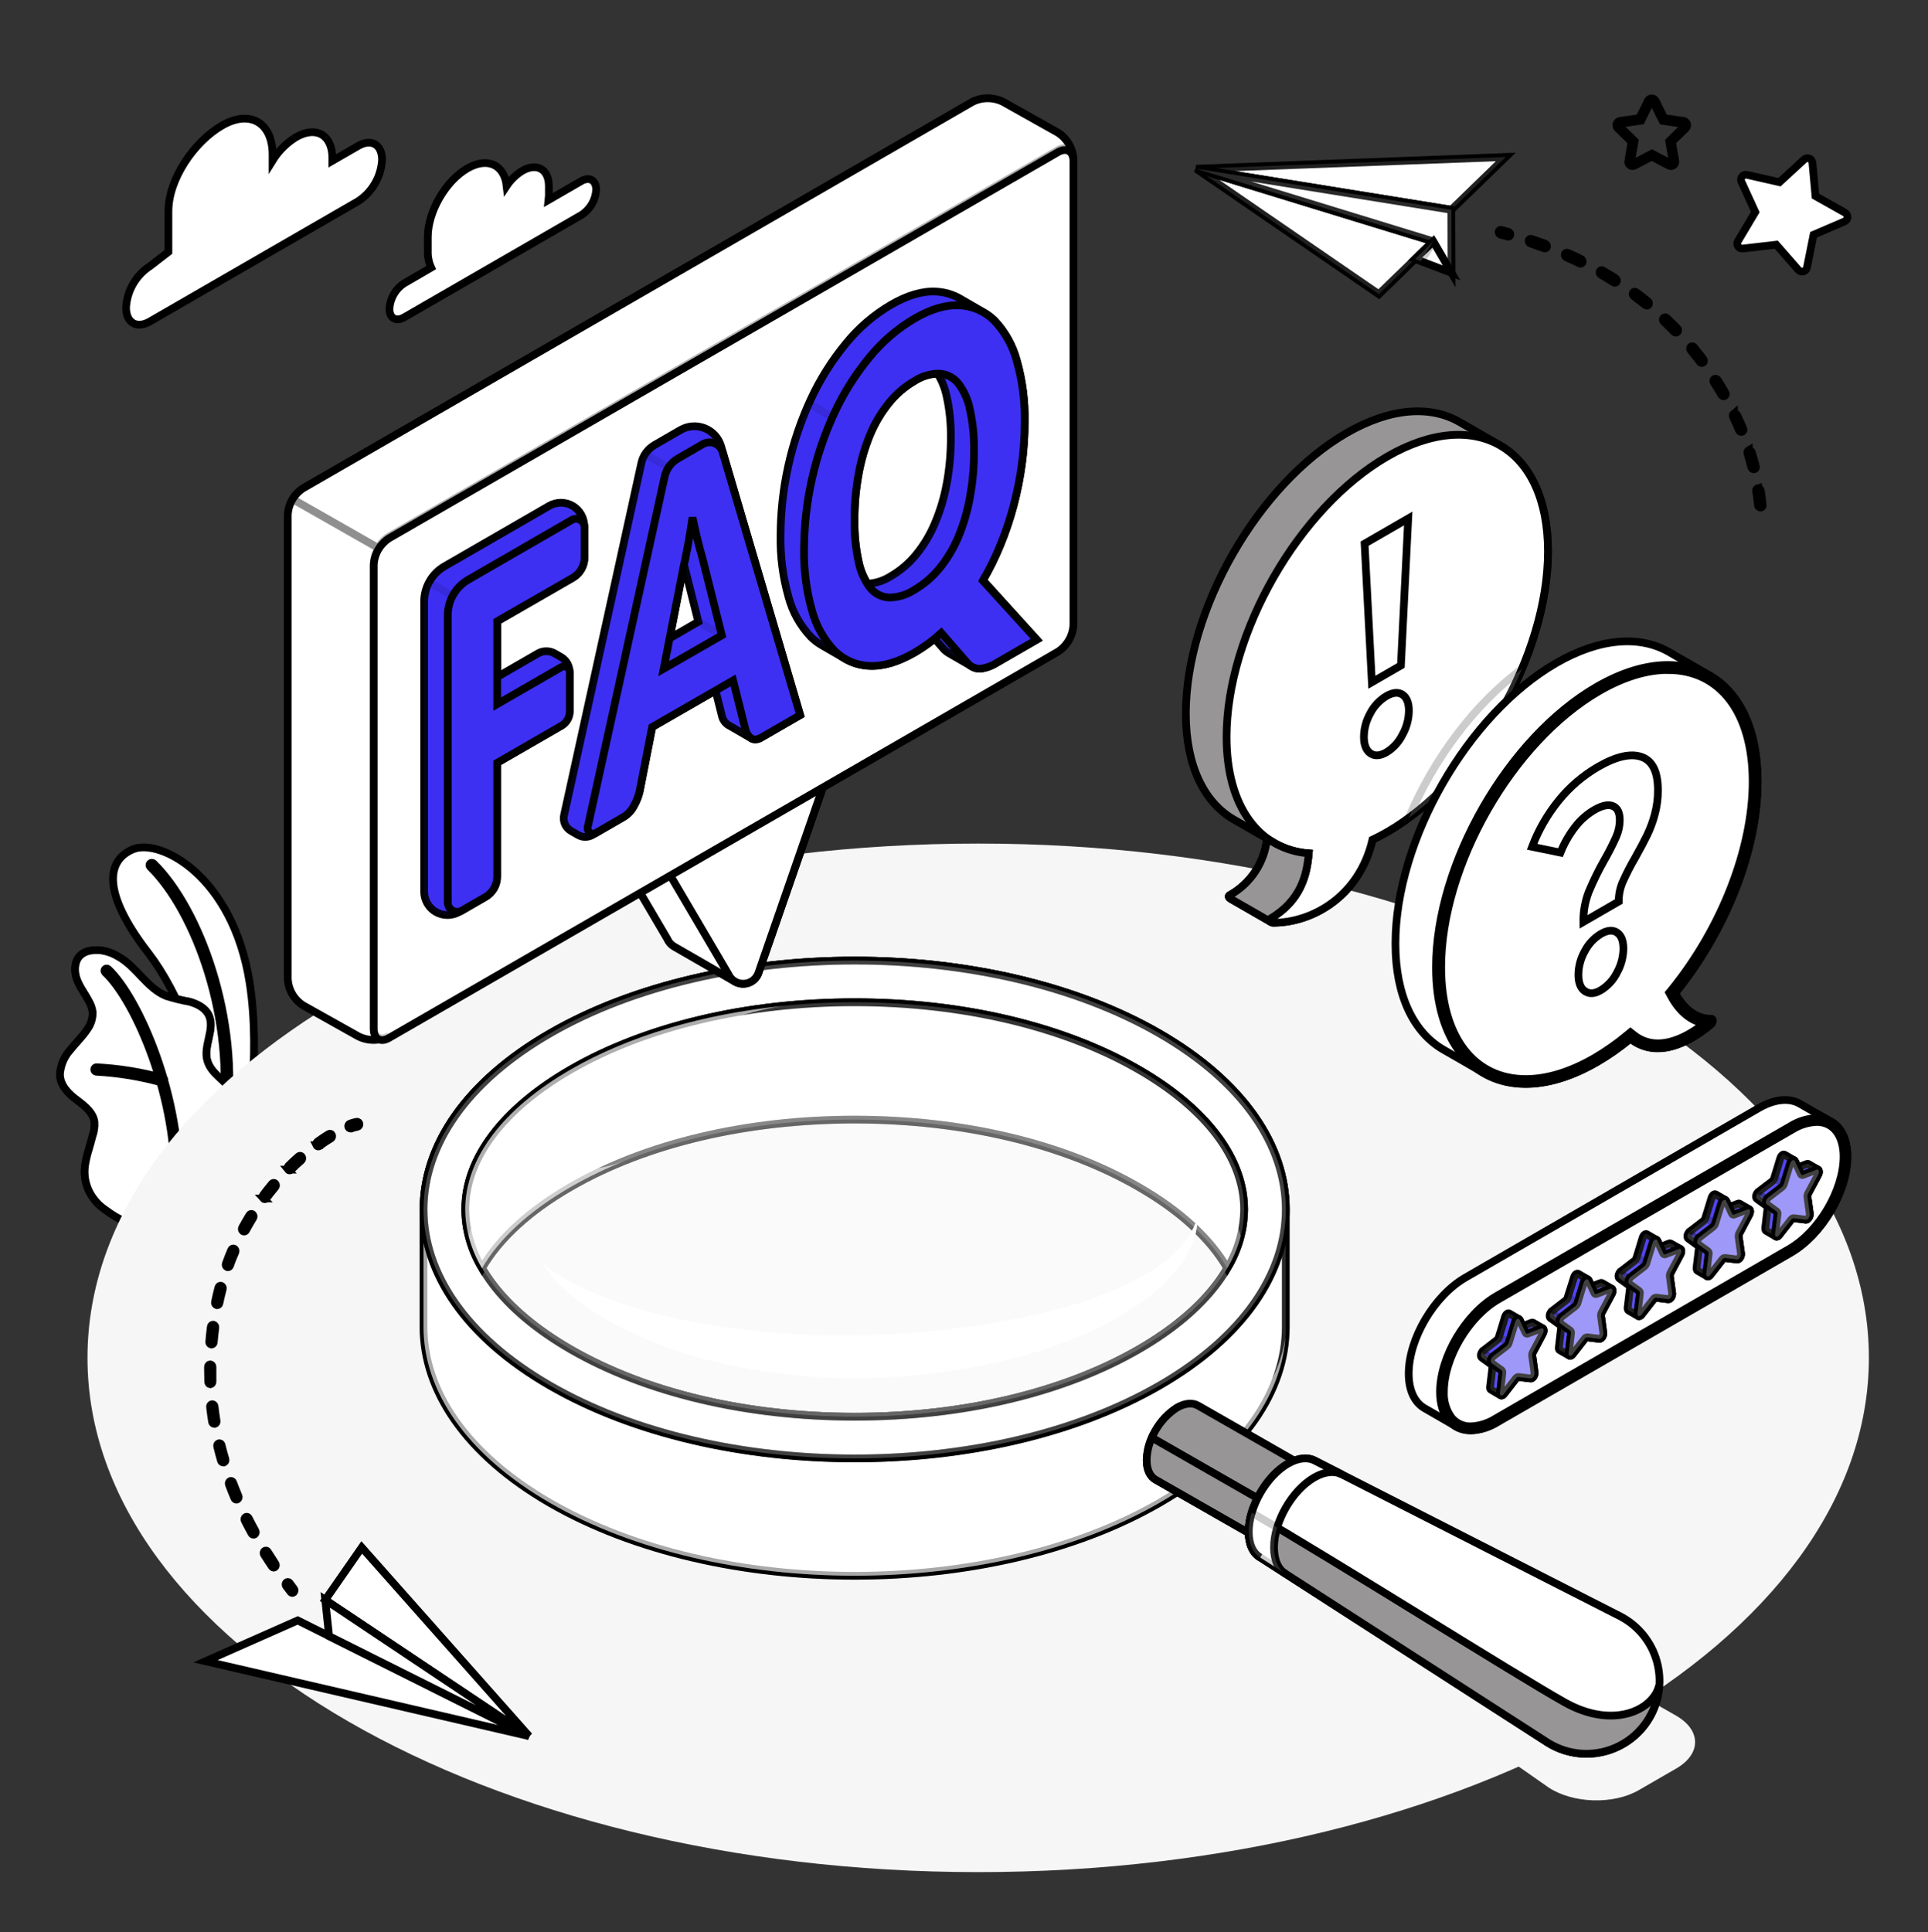 <svg width="500" height="501" viewBox="0 0 500 501" fill="none" xmlns="http://www.w3.org/2000/svg">
<rect x="0" y="0" width="500" height="501" fill="#333333" stroke="none"/>
<path d="M55 302.381L63.65 296.781C63.65 296.781 67.85 274.471 64.73 254.781C60.35 227.001 41.47 217.451 34.61 220.191C27.75 222.931 26.13 231.191 38.52 247.191C45.83 256.651 55.23 276.641 55 302.381Z" fill="white" stroke="black" stroke-width="2"/>
<g opacity="0.3">
<path d="M55 302.381L63.65 296.781C63.65 296.781 67.85 274.471 64.73 254.781C60.35 227.001 41.47 217.451 34.61 220.191C27.75 222.931 26.13 231.191 38.52 247.191C45.83 256.651 55.23 276.641 55 302.381Z" fill="white" stroke="black" stroke-width="2"/>
</g>
<path d="M58.15 291.371H58.06C57.898 291.346 57.752 291.259 57.653 291.129C57.554 290.998 57.51 290.834 57.53 290.671C61.12 264.671 50.68 236.251 38.94 224.781C38.822 224.666 38.755 224.508 38.753 224.343C38.751 224.178 38.815 224.019 38.93 223.901C39.046 223.783 39.203 223.716 39.368 223.714C39.533 223.712 39.692 223.776 39.81 223.891C51.76 235.561 62.4 264.451 58.76 290.831C58.741 290.98 58.669 291.116 58.556 291.215C58.444 291.315 58.3 291.37 58.15 291.371Z" fill="white" stroke="black" stroke-width="2"/>
<path d="M33.22 316.451C31.92 317.191 28.22 314.341 27.22 313.651C25.463 312.454 24.045 310.825 23.1 308.921C22.046 306.749 21.696 304.302 22.1 301.921C22.308 300.666 22.602 299.426 22.98 298.211C23.33 297.011 23.67 295.811 23.98 294.611C24.401 293.45 24.578 292.214 24.5 290.981C24.19 288.521 22 286.801 20.02 285.311C17.82 283.671 15.54 281.501 15.55 278.541C15.707 276.242 16.626 274.061 18.16 272.341C19.58 270.541 21.26 268.961 22.54 267.061C23.547 265.743 24.073 264.12 24.03 262.461C23.892 261.447 23.552 260.471 23.03 259.591C22.03 257.661 20.61 255.891 19.89 253.821C19.17 251.751 19.27 249.171 20.89 247.691C22.21 246.471 24.19 246.301 25.98 246.421C27.662 246.627 29.28 247.197 30.72 248.091C35.42 250.701 38.11 256.271 43.1 258.281C45.067 258.901 47.071 259.395 49.1 259.761C51.1 260.291 53.15 261.321 54.1 263.171C55.93 266.831 52.53 271.341 53.82 275.221C54.96 278.661 58.3 279.971 60.17 283.071C60.934 284.44 61.242 286.016 61.05 287.571C60.887 290.199 60.243 292.775 59.15 295.171C57.916 297.658 56.53 300.065 55 302.381L33.22 316.451Z" fill="white" stroke="black" stroke-width="2"/>
<g opacity="0.65">
<path d="M33.22 316.451C31.92 317.191 28.22 314.341 27.22 313.651C25.463 312.454 24.045 310.825 23.1 308.921C22.046 306.749 21.696 304.302 22.1 301.921C22.308 300.666 22.602 299.426 22.98 298.211C23.33 297.011 23.67 295.811 23.98 294.611C24.401 293.45 24.578 292.214 24.5 290.981C24.19 288.521 22 286.801 20.02 285.311C17.82 283.671 15.54 281.501 15.55 278.541C15.707 276.242 16.626 274.061 18.16 272.341C19.58 270.541 21.26 268.961 22.54 267.061C23.547 265.743 24.073 264.12 24.03 262.461C23.892 261.447 23.552 260.471 23.03 259.591C22.03 257.661 20.61 255.891 19.89 253.821C19.17 251.751 19.27 249.171 20.89 247.691C22.21 246.471 24.19 246.301 25.98 246.421C27.662 246.627 29.28 247.197 30.72 248.091C35.42 250.701 38.11 256.271 43.1 258.281C45.067 258.901 47.071 259.395 49.1 259.761C51.1 260.291 53.15 261.321 54.1 263.171C55.93 266.831 52.53 271.341 53.82 275.221C54.96 278.661 58.3 279.971 60.17 283.071C60.934 284.44 61.242 286.016 61.05 287.571C60.887 290.199 60.243 292.775 59.15 295.171C57.916 297.658 56.53 300.065 55 302.381L33.22 316.451Z" fill="white" stroke="black" stroke-width="2"/>
</g>
<path d="M45.78 309.091C45.703 309.089 45.627 309.071 45.557 309.038C45.487 309.006 45.424 308.96 45.372 308.904C45.32 308.847 45.279 308.78 45.253 308.708C45.227 308.635 45.216 308.558 45.22 308.481C46.22 285.241 35.22 259.571 27.22 252.121C27.122 252.011 27.07 251.869 27.071 251.723C27.073 251.576 27.129 251.435 27.229 251.328C27.329 251.22 27.465 251.154 27.612 251.142C27.758 251.129 27.903 251.172 28.02 251.261C36.14 258.871 47.32 284.961 46.34 308.531C46.333 308.677 46.271 308.816 46.168 308.919C46.064 309.023 45.926 309.084 45.78 309.091Z" fill="white" stroke="black" stroke-width="2"/>
<path d="M42 280.681H41.83C36.336 279.16 30.693 278.238 25 277.931C24.923 277.929 24.847 277.911 24.777 277.879C24.707 277.846 24.644 277.801 24.592 277.744C24.54 277.687 24.5 277.62 24.474 277.548C24.448 277.475 24.436 277.398 24.44 277.321C24.441 277.244 24.458 277.167 24.49 277.097C24.522 277.026 24.568 276.962 24.625 276.91C24.682 276.857 24.749 276.817 24.822 276.792C24.895 276.766 24.973 276.756 25.05 276.761C30.857 277.064 36.613 277.992 42.22 279.531C42.367 279.581 42.489 279.687 42.559 279.825C42.63 279.963 42.645 280.123 42.6 280.271C42.56 280.397 42.48 280.505 42.371 280.58C42.262 280.654 42.132 280.69 42 280.681Z" fill="white" stroke="black" stroke-width="2"/>
<path d="M253.68 485.471C381.253 485.471 484.67 425.764 484.67 352.111C484.67 278.459 381.253 218.751 253.68 218.751C126.108 218.751 22.69 278.459 22.69 352.111C22.69 425.764 126.108 485.471 253.68 485.471Z" fill="#F6F6F6"/>
<path d="M130.92 295.261C179.85 267.021 259.17 267.021 308.09 295.261C349.56 319.201 355.86 355.751 327.03 383.541L434.68 444.901C441.24 448.691 441.24 454.831 434.68 458.621L425 464.211C418.44 468.001 408 467.701 401.64 463.551L307.64 397.811C258.64 425.811 179.72 425.701 130.96 397.551C82 369.301 82 323.511 130.92 295.261Z" fill="#F6F6F6"/>
<path d="M150.75 46.951L142.27 51.851C142.313 51.479 142.336 51.105 142.34 50.731V48.271C142.34 43.891 139.27 42.121 135.48 44.271C133.847 45.268 132.451 46.609 131.39 48.201C130.76 42.701 126.45 40.651 121.2 43.671C115.53 46.951 110.94 54.911 110.94 61.461V65.131C110.901 66.602 111.198 68.063 111.81 69.401L104.81 73.471C103.694 74.195 102.767 75.173 102.105 76.326C101.442 77.479 101.064 78.773 101 80.101C101 82.531 102.7 83.511 104.81 82.301L150.81 55.741C151.92 55.021 152.844 54.049 153.506 52.904C154.169 51.758 154.55 50.472 154.62 49.151C154.56 46.721 152.86 45.741 150.75 46.951Z" fill="white" stroke="black" stroke-width="2"/>
<path d="M38.9 69.011L43.68 65.321V54.781C43.68 46.421 50.35 36.721 57.58 32.551C64.82 28.371 70.69 31.761 70.69 40.111V41.641C72.216 39.169 74.298 37.087 76.77 35.561C81.98 32.561 86.2 34.991 86.2 41.001V41.701L92.87 37.851C96.3 35.851 99.08 37.471 99.08 41.431C98.964 43.587 98.341 45.684 97.262 47.554C96.183 49.423 94.678 51.012 92.87 52.191L38.9 83.351C35.47 85.351 32.69 83.721 32.69 79.761C32.807 77.607 33.43 75.511 34.509 73.643C35.588 71.775 37.093 70.188 38.9 69.011Z" fill="white" stroke="black" stroke-width="2"/>
<path d="M109.83 313.641V344.071C109.83 360.591 120.75 377.071 142.58 389.721C186.24 414.931 257.04 414.931 300.7 389.721C322.53 377.111 333.45 360.591 333.45 344.071V313.641C333.45 297.121 322.53 280.641 300.7 268.001C257.04 242.791 186.24 242.791 142.58 268.001C120.75 280.601 109.83 297.121 109.83 313.641ZM322.63 313.641C322.63 326.861 312.92 339.741 295.29 349.921C275.79 361.181 249.64 367.381 221.64 367.381C193.64 367.381 167.49 361.181 147.99 349.921C130.36 339.741 120.65 326.861 120.65 313.641C120.65 300.421 130.36 287.541 147.99 277.361C167.49 266.101 193.64 259.901 221.64 259.901C249.64 259.901 275.8 266.101 295.29 277.361C312.93 287.541 322.63 300.451 322.63 313.641Z" fill="white" stroke="black" stroke-width="2"/>
<path opacity="0.2" d="M109.83 313.641V344.071C109.83 360.591 120.75 377.071 142.58 389.721C186.24 414.931 257.04 414.931 300.7 389.721C322.53 377.111 333.45 360.591 333.45 344.071V313.641C333.45 297.121 322.53 280.641 300.7 268.001C257.04 242.791 186.24 242.791 142.58 268.001C120.75 280.601 109.83 297.121 109.83 313.641ZM322.63 313.641C322.63 326.861 312.92 339.741 295.29 349.921C275.79 361.181 249.64 367.381 221.64 367.381C193.64 367.381 167.49 361.181 147.99 349.921C130.36 339.741 120.65 326.861 120.65 313.641C120.65 300.421 130.36 287.541 147.99 277.361C167.49 266.101 193.64 259.901 221.64 259.901C249.64 259.901 275.8 266.101 295.29 277.361C312.93 287.541 322.63 300.451 322.63 313.641Z" fill="white" stroke="black" stroke-width="2"/>
<path opacity="0.6" d="M333.34 346.911C331.6 357.381 326.99 365.261 308.42 379.751C282.17 400.251 215.7 408.621 177.12 395.891C140.73 383.891 129.12 360.401 129.12 344.291L129.22 334.821C123.6 328.131 120.64 320.941 120.64 313.641C120.64 306.161 123.75 298.791 129.64 291.961L129.77 278.621H127.7C115.79 289.251 109.83 301.441 109.83 313.621V344.051C109.83 360.571 120.75 377.051 142.58 389.701C186.24 414.911 257.04 414.911 300.7 389.701C321.28 377.841 332.16 362.451 333.34 346.911Z" fill="white"/>
<path d="M300.711 268.001C257.041 242.791 186.251 242.791 142.591 268.001C98.93 293.211 98.921 334.081 142.591 359.291C186.261 384.501 257.041 384.501 300.711 359.291C344.381 334.081 344.371 293.211 300.711 268.001ZM295.301 349.921C275.801 361.181 249.641 367.381 221.651 367.381C193.661 367.381 167.501 361.181 147.991 349.921C130.361 339.741 120.651 326.861 120.651 313.641C120.651 300.421 130.361 287.541 147.991 277.361C167.491 266.101 193.651 259.901 221.651 259.901C249.651 259.901 275.801 266.101 295.301 277.361C312.931 287.541 322.641 300.431 322.641 313.641C322.641 326.851 312.931 339.741 295.301 349.921Z" fill="white" stroke="black" stroke-width="2"/>
<path opacity="0.5" d="M300.711 268.001C257.041 242.791 186.251 242.791 142.591 268.001C98.93 293.211 98.921 334.081 142.591 359.291C186.261 384.501 257.041 384.501 300.711 359.291C344.381 334.081 344.371 293.211 300.711 268.001ZM295.301 349.921C275.801 361.181 249.641 367.381 221.651 367.381C193.661 367.381 167.501 361.181 147.991 349.921C130.361 339.741 120.651 326.861 120.651 313.641C120.651 300.421 130.361 287.541 147.991 277.361C167.491 266.101 193.651 259.901 221.651 259.901C249.651 259.901 275.801 266.101 295.301 277.361C312.931 287.541 322.641 300.431 322.641 313.641C322.641 326.851 312.931 339.741 295.301 349.921Z" fill="white" stroke="black" stroke-width="2"/>
<path d="M322.65 313.641C322.586 319.015 321.077 324.272 318.28 328.861C313.85 321.191 306.04 313.991 295.28 307.801C275.8 296.531 249.63 290.331 221.63 290.331C193.63 290.331 167.48 296.531 147.99 307.801C137.24 313.991 129.44 321.191 124.99 328.861C122.216 324.264 120.718 319.01 120.65 313.641C120.65 300.431 130.36 287.541 148 277.351C167.49 266.111 193.65 259.901 221.64 259.901C249.63 259.901 275.81 266.111 295.29 277.351C312.94 287.541 322.65 300.451 322.65 313.641Z" fill="white" stroke="black" stroke-width="2"/>
<path opacity="0.3" d="M322.65 313.641C322.586 319.015 321.077 324.272 318.28 328.861C313.85 321.191 306.04 313.991 295.28 307.801C275.8 296.531 249.63 290.331 221.63 290.331C193.63 290.331 167.48 296.531 147.99 307.801C137.24 313.991 129.44 321.191 124.99 328.861C122.216 324.264 120.718 319.01 120.65 313.641C120.65 300.431 130.36 287.541 148 277.351C167.49 266.111 193.65 259.901 221.64 259.901C249.63 259.901 275.81 266.111 295.29 277.351C312.94 287.541 322.65 300.451 322.65 313.641Z" fill="white" stroke="black" stroke-width="2"/>
<path opacity="0.6" d="M148 277.351C130.36 287.541 120.65 300.431 120.65 313.641C120.721 319.011 122.223 324.265 125 328.861C129.46 321.191 137.26 313.991 148 307.801C152.542 305.204 157.26 302.928 162.12 300.991C157.86 302.641 144.78 306.851 149.55 294.381C155.22 279.571 182.89 263.531 203.22 260.871C182.31 262.941 163.14 268.621 148 277.351Z" fill="white"/>
<path opacity="0.4" d="M295.3 291.141C275.8 279.881 249.64 273.681 221.65 273.681C193.66 273.681 167.49 279.881 147.99 291.141C133.45 299.541 124.31 309.781 121.55 320.531C124.31 331.281 133.45 341.531 147.99 349.921C167.5 361.181 193.65 367.381 221.65 367.381C249.65 367.381 275.8 361.181 295.3 349.921C309.85 341.521 318.99 331.281 321.74 320.531C319 309.781 309.85 299.541 295.3 291.141Z" fill="white"/>
<path d="M140.521 327.511C146.771 332.411 153.861 335.511 161.09 337.971C168.34 340.372 175.766 342.204 183.301 343.451C198.356 345.896 213.625 346.767 228.861 346.051C236.471 345.711 244.091 345.001 251.661 343.981C259.207 342.968 266.684 341.495 274.05 339.571C281.382 337.737 288.473 335.052 295.18 331.571C296.836 330.689 298.439 329.711 299.981 328.641C301.528 327.585 302.996 326.415 304.37 325.141C305.757 323.861 306.995 322.429 308.061 320.871C309.163 319.271 310.004 317.506 310.55 315.641C310.583 317.685 310.244 319.718 309.55 321.641C308.816 323.574 307.856 325.414 306.691 327.121C305.538 328.841 304.225 330.448 302.77 331.921C301.33 333.401 299.797 334.787 298.18 336.071C291.664 341.039 284.441 345.003 276.751 347.831C269.168 350.688 261.348 352.867 253.381 354.341C245.455 355.841 237.436 356.793 229.381 357.191C213.211 358.037 197.01 356.312 181.381 352.081C173.562 349.939 166.011 346.92 158.87 343.081C155.315 341.132 151.935 338.877 148.771 336.341C147.981 335.711 147.24 335.021 146.48 334.341C145.72 333.661 145.001 332.971 144.311 332.241C142.918 330.773 141.65 329.191 140.521 327.511Z" fill="white"/>
<path d="M297.38 378.661C297.514 375.942 298.289 373.293 299.641 370.929C300.993 368.566 302.884 366.555 305.16 365.061C307.3 363.811 309.25 363.681 310.67 364.481L335.59 378.731C337 379.541 337.88 381.291 337.89 383.731C337.753 386.45 336.977 389.098 335.626 391.461C334.274 393.824 332.384 395.835 330.11 397.331C327.95 398.591 325.99 398.721 324.57 397.901L299.66 383.661C298.28 382.921 297.39 381.171 297.38 378.661Z" fill="#979595" stroke="black" stroke-width="2"/>
<path d="M299.71 383.731C298.28 382.921 297.39 381.171 297.38 378.661C297.416 376.637 297.868 374.642 298.71 372.801L334.52 393.321C333.355 394.96 331.872 396.347 330.16 397.401C328 398.661 326.04 398.791 324.62 397.971L299.71 383.731Z" fill="#979595" stroke="black" stroke-width="2"/>
<path d="M420.44 419.261L341.14 378.851L341.04 378.791C339.2 377.791 336.7 377.971 333.95 379.571C328.33 382.851 323.8 390.771 323.83 397.271C323.83 400.531 325 402.811 326.83 403.871L401.36 451.871C403.505 453.229 405.9 454.14 408.405 454.551C410.909 454.963 413.471 454.866 415.936 454.266C418.402 453.666 420.722 452.575 422.758 451.059C424.793 449.543 426.502 447.633 427.783 445.442C429.065 443.252 429.891 440.825 430.215 438.308C430.538 435.791 430.351 433.234 429.664 430.791C428.978 428.348 427.807 426.068 426.22 424.087C424.634 422.106 422.665 420.465 420.43 419.261H420.44Z" fill="white" stroke="black" stroke-width="2"/>
<path d="M326.841 403.891L401.371 451.891C404.141 453.631 407.317 454.62 410.585 454.763C413.853 454.906 417.103 454.197 420.015 452.705C422.927 451.214 425.401 448.992 427.195 446.256C428.99 443.521 430.043 440.366 430.251 437.101C428.821 443.311 418.561 448.591 405.841 441.481C393.121 434.371 346.001 404.581 324.591 392.251C324.088 393.871 323.825 395.555 323.811 397.251C323.821 400.551 325.001 402.831 326.841 403.891Z" fill="#979595" stroke="black" stroke-width="2"/>
<path d="M326.84 403.891C324.98 402.831 323.84 400.551 323.84 397.291C323.84 390.791 328.34 382.871 333.96 379.591C336.71 377.991 339.21 377.821 341.05 378.811L348.05 382.371C346.16 381.371 343.61 381.531 340.78 383.171C335.02 386.531 330.37 394.661 330.4 401.331C330.4 404.671 331.55 407.061 333.45 408.141" fill="white"/>
<path d="M326.84 403.891C324.98 402.831 323.84 400.551 323.84 397.291C323.84 390.791 328.34 382.871 333.96 379.591C336.71 377.991 339.21 377.821 341.05 378.811L348.05 382.371C346.16 381.371 343.61 381.531 340.78 383.171C335.02 386.531 330.37 394.661 330.4 401.331C330.4 404.671 331.55 407.061 333.45 408.141" stroke="black" stroke-width="2"/>
<path opacity="0.2" d="M333.44 408.141C331.54 407.061 330.44 404.671 330.39 401.331C330.401 399.564 330.674 397.808 331.2 396.121C328.81 394.701 326.58 393.401 324.59 392.251C324.338 393.087 324.141 393.939 324 394.801C323.94 395.221 323.89 395.641 323.85 396.061C323.85 396.481 323.8 396.891 323.85 397.291C323.85 400.551 325.02 402.831 326.85 403.891L333.44 408.141Z" fill="white" stroke="black" stroke-width="2"/>
<path d="M137.21 450.211L77.21 420.201L53.31 430.781L137.21 450.211Z" fill="white" stroke="black" stroke-width="2"/>
<g opacity="0.15">
<path d="M137.21 450.211L77.21 420.201L53.31 430.781L137.21 450.211Z" fill="white" stroke="black" stroke-width="2"/>
</g>
<path d="M137.209 450.211L84.359 414.881L93.819 401.281L137.209 450.211Z" fill="white" stroke="black" stroke-width="2"/>
<g opacity="0.15">
<path d="M137.209 450.211L84.359 414.881L93.819 401.281L137.209 450.211Z" fill="white" stroke="black" stroke-width="2"/>
</g>
<path d="M84.359 414.881L85.349 424.271L137.209 450.211L84.359 414.881Z" fill="white" stroke="black" stroke-width="2"/>
<g opacity="0.2">
<path d="M84.359 414.881L85.349 424.271L137.209 450.211L84.359 414.881Z" fill="white" stroke="black" stroke-width="2"/>
</g>
<path d="M75.8 413.081C75.945 413.078 76.084 413.021 76.19 412.921C76.312 412.801 76.386 412.639 76.397 412.468C76.408 412.296 76.356 412.127 76.25 411.991L75.1 410.451C75.053 410.386 74.993 410.332 74.924 410.292C74.855 410.252 74.778 410.228 74.698 410.22C74.618 410.213 74.538 410.222 74.463 410.248C74.387 410.274 74.318 410.316 74.26 410.371C74.138 410.492 74.064 410.652 74.051 410.823C74.038 410.994 74.087 411.164 74.19 411.301C74.57 411.811 74.96 412.301 75.35 412.811C75.399 412.888 75.465 412.952 75.543 412.999C75.621 413.046 75.709 413.074 75.8 413.081Z" fill="white" stroke="black" stroke-width="2"/>
<path d="M70.529 406.261C69.816 405.221 69.126 404.171 68.459 403.111C68.369 402.965 68.335 402.792 68.362 402.623C68.39 402.454 68.478 402.3 68.609 402.191C68.671 402.142 68.744 402.107 68.821 402.088C68.898 402.069 68.978 402.067 69.056 402.082C69.134 402.098 69.208 402.129 69.272 402.176C69.337 402.222 69.39 402.282 69.429 402.351C70.099 403.401 70.779 404.441 71.429 405.471C71.527 405.612 71.569 405.784 71.547 405.954C71.525 406.124 71.44 406.28 71.309 406.391C71.212 406.475 71.088 406.522 70.959 406.521C70.873 406.512 70.79 406.484 70.715 406.439C70.641 406.394 70.577 406.333 70.529 406.261ZM65.239 397.671C64.629 396.561 64.029 395.431 63.459 394.301C63.381 394.149 63.361 393.973 63.403 393.807C63.446 393.642 63.547 393.497 63.689 393.401C63.758 393.359 63.835 393.332 63.916 393.322C63.996 393.312 64.077 393.32 64.154 393.345C64.231 393.369 64.302 393.41 64.361 393.465C64.421 393.52 64.468 393.587 64.499 393.661C65.059 394.771 65.649 395.881 66.249 396.981C66.334 397.13 66.362 397.304 66.327 397.472C66.292 397.64 66.197 397.789 66.059 397.891C65.966 397.948 65.859 397.979 65.749 397.981C65.644 397.979 65.542 397.95 65.452 397.895C65.362 397.841 65.289 397.763 65.239 397.671ZM60.779 388.511C60.279 387.321 59.779 386.121 59.359 384.931C59.298 384.773 59.297 384.599 59.356 384.44C59.415 384.282 59.53 384.15 59.679 384.071C59.754 384.039 59.834 384.024 59.915 384.025C59.996 384.026 60.075 384.044 60.149 384.078C60.222 384.112 60.288 384.161 60.341 384.222C60.395 384.283 60.435 384.354 60.459 384.431C60.889 385.601 61.359 386.781 61.859 387.951C61.926 388.108 61.934 388.284 61.881 388.446C61.827 388.608 61.717 388.745 61.569 388.831C61.492 388.87 61.406 388.89 61.319 388.891C61.202 388.887 61.088 388.85 60.992 388.782C60.896 388.714 60.822 388.62 60.779 388.511ZM57.319 378.831C56.959 377.581 56.619 376.311 56.319 375.081C56.272 374.918 56.288 374.743 56.367 374.592C56.445 374.441 56.578 374.326 56.739 374.271C56.818 374.25 56.899 374.246 56.979 374.258C57.059 374.271 57.136 374.299 57.204 374.342C57.273 374.386 57.331 374.442 57.377 374.509C57.423 374.576 57.454 374.652 57.469 374.731C57.759 375.951 58.089 377.191 58.469 378.421C58.52 378.582 58.509 378.756 58.439 378.909C58.369 379.063 58.244 379.184 58.089 379.251H57.909C57.779 379.253 57.651 379.214 57.545 379.138C57.439 379.063 57.36 378.955 57.319 378.831ZM54.999 368.721C54.799 367.451 54.619 366.151 54.469 364.861C54.44 364.695 54.477 364.525 54.572 364.386C54.668 364.248 54.814 364.153 54.979 364.121C55.143 364.11 55.305 364.163 55.43 364.27C55.555 364.376 55.634 364.527 55.649 364.691C55.789 365.961 55.969 367.241 56.169 368.491C56.203 368.654 56.173 368.823 56.086 368.965C55.998 369.106 55.86 369.208 55.699 369.251H55.589C55.445 369.244 55.308 369.187 55.2 369.091C55.093 368.994 55.022 368.864 54.999 368.721ZM53.999 358.361C53.999 357.361 53.939 356.361 53.939 355.291V354.451C53.935 354.37 53.947 354.288 53.975 354.211C54.002 354.135 54.045 354.064 54.099 354.004C54.154 353.943 54.22 353.894 54.294 353.86C54.368 353.825 54.448 353.805 54.529 353.801C54.695 353.814 54.848 353.891 54.957 354.017C55.066 354.142 55.12 354.305 55.109 354.471V355.291C55.109 356.291 55.109 357.291 55.109 358.291C55.123 358.458 55.071 358.623 54.965 358.752C54.858 358.881 54.706 358.963 54.539 358.981C54.389 358.962 54.251 358.888 54.152 358.773C54.052 358.659 53.998 358.513 53.999 358.361ZM54.789 348.671C54.626 348.642 54.479 348.551 54.381 348.417C54.282 348.283 54.239 348.116 54.259 347.951C54.369 346.661 54.509 345.351 54.669 344.061C54.675 343.979 54.698 343.9 54.736 343.827C54.774 343.755 54.827 343.691 54.89 343.639C54.954 343.587 55.028 343.549 55.106 343.527C55.185 343.505 55.268 343.5 55.349 343.511C55.513 343.545 55.656 343.641 55.75 343.779C55.843 343.918 55.879 344.087 55.849 344.251C55.689 345.521 55.549 346.811 55.439 348.071C55.432 348.226 55.368 348.373 55.259 348.484C55.15 348.595 55.004 348.661 54.849 348.671H54.789ZM56.189 338.451C56.029 338.4 55.894 338.29 55.813 338.143C55.731 337.996 55.708 337.824 55.749 337.661C56.009 336.391 56.309 335.121 56.639 333.871C56.654 333.792 56.685 333.716 56.731 333.65C56.777 333.583 56.836 333.527 56.905 333.485C56.974 333.442 57.05 333.415 57.13 333.404C57.21 333.393 57.292 333.399 57.369 333.421C57.528 333.482 57.657 333.6 57.733 333.752C57.809 333.903 57.825 334.078 57.779 334.241C57.459 335.461 57.159 336.721 56.899 337.961C56.878 338.099 56.81 338.226 56.706 338.319C56.602 338.412 56.469 338.466 56.329 338.471L56.189 338.451ZM58.889 328.561C58.737 328.487 58.618 328.358 58.557 328.201C58.496 328.043 58.497 327.868 58.559 327.711C58.989 326.511 59.469 325.301 59.969 324.121C59.998 324.046 60.041 323.978 60.097 323.921C60.153 323.863 60.22 323.818 60.294 323.788C60.368 323.758 60.448 323.744 60.528 323.746C60.608 323.748 60.687 323.767 60.759 323.801C60.905 323.889 61.014 324.026 61.068 324.187C61.121 324.349 61.114 324.524 61.049 324.681C60.549 325.841 60.049 327.021 59.659 328.201C59.622 328.318 59.549 328.421 59.45 328.494C59.351 328.568 59.232 328.609 59.109 328.611C59.033 328.614 58.957 328.597 58.889 328.561ZM62.999 319.271C62.858 319.172 62.759 319.024 62.72 318.856C62.681 318.688 62.706 318.512 62.789 318.361C63.399 317.251 64.039 316.141 64.689 315.071C64.728 315 64.781 314.938 64.845 314.89C64.91 314.842 64.984 314.808 65.063 314.791C65.142 314.773 65.223 314.774 65.302 314.791C65.381 314.808 65.455 314.842 65.519 314.891C65.651 315 65.739 315.153 65.769 315.322C65.798 315.49 65.766 315.664 65.679 315.811C65.029 316.861 64.399 317.951 63.809 319.041C63.762 319.136 63.689 319.216 63.599 319.272C63.509 319.329 63.405 319.359 63.299 319.361C63.193 319.361 63.088 319.329 62.999 319.271ZM68.309 310.781C68.188 310.662 68.114 310.503 68.101 310.334C68.088 310.165 68.137 309.997 68.239 309.861C68.989 308.861 69.779 307.861 70.569 306.921C70.621 306.86 70.685 306.811 70.758 306.777C70.83 306.744 70.909 306.726 70.989 306.726C71.069 306.726 71.148 306.744 71.221 306.777C71.293 306.811 71.358 306.86 71.409 306.921C71.523 307.049 71.586 307.215 71.586 307.386C71.586 307.557 71.523 307.723 71.409 307.851C70.629 308.781 69.859 309.741 69.119 310.731C69.067 310.805 68.998 310.865 68.918 310.906C68.838 310.948 68.749 310.97 68.659 310.971C68.583 310.969 68.508 310.952 68.439 310.919C68.37 310.886 68.309 310.839 68.259 310.781H68.309ZM74.739 303.301C74.625 303.173 74.562 303.007 74.562 302.836C74.562 302.665 74.625 302.499 74.739 302.371C75.619 301.501 76.529 300.651 77.439 299.851C77.499 299.798 77.57 299.758 77.647 299.734C77.724 299.71 77.805 299.704 77.884 299.714C77.964 299.724 78.041 299.752 78.109 299.795C78.177 299.837 78.235 299.894 78.279 299.961C78.376 300.103 78.419 300.274 78.401 300.444C78.382 300.615 78.304 300.773 78.179 300.891C77.279 301.671 76.389 302.501 75.519 303.351C75.417 303.457 75.276 303.518 75.129 303.521C75.044 303.52 74.96 303.499 74.884 303.461C74.808 303.423 74.742 303.368 74.689 303.301H74.739ZM82.099 296.971C82.017 296.822 81.99 296.65 82.023 296.483C82.056 296.317 82.147 296.167 82.279 296.061C83.279 295.341 84.279 294.671 85.279 294.061C85.348 294.02 85.424 293.995 85.503 293.986C85.582 293.977 85.662 293.985 85.738 294.01C85.814 294.035 85.883 294.075 85.942 294.129C86.001 294.182 86.048 294.248 86.079 294.321C86.157 294.472 86.176 294.646 86.134 294.81C86.092 294.974 85.99 295.117 85.849 295.211C84.849 295.811 83.849 296.471 82.849 297.211C82.756 297.277 82.644 297.312 82.529 297.311C82.427 297.299 82.329 297.262 82.246 297.203C82.162 297.143 82.094 297.064 82.049 296.971H82.099Z" fill="white" stroke="black" stroke-width="2"/>
<path d="M90.9 292.651H91.08C91.608 292.451 92.154 292.3 92.71 292.201C92.874 292.165 93.018 292.067 93.111 291.927C93.204 291.787 93.24 291.616 93.21 291.451C93.204 291.37 93.181 291.291 93.144 291.219C93.106 291.146 93.055 291.082 92.993 291.03C92.93 290.978 92.858 290.939 92.78 290.915C92.703 290.891 92.621 290.883 92.54 290.891C91.92 291.007 91.311 291.174 90.72 291.391C90.561 291.454 90.433 291.575 90.361 291.729C90.288 291.883 90.277 292.059 90.33 292.221C90.368 292.344 90.443 292.451 90.545 292.528C90.648 292.605 90.772 292.648 90.9 292.651Z" fill="white" stroke="black" stroke-width="2"/>
<path d="M371.699 62.601L310.199 43.751L357.579 76.301L371.699 62.601Z" fill="white" stroke="black" stroke-width="2"/>
<path opacity="0.15" d="M371.699 62.601L310.199 43.751L357.579 76.301L371.699 62.601Z" fill="white" stroke="black" stroke-width="2"/>
<path d="M310.199 43.751L376.389 54.401L390.509 40.701L310.199 43.751Z" fill="white" stroke="black" stroke-width="2"/>
<path opacity="0.15" d="M310.199 43.751L376.389 54.401L390.509 40.701L310.199 43.751Z" fill="white" stroke="black" stroke-width="2"/>
<path d="M376.389 54.401L376.449 70.761L371.699 62.601L310.199 43.751L376.389 54.401Z" fill="white" stroke="black" stroke-width="2"/>
<path opacity="0.2" d="M376.389 54.401L376.449 70.761L371.699 62.601L310.199 43.751L376.389 54.401Z" fill="white" stroke="black" stroke-width="2"/>
<path d="M376.449 70.761L366.989 67.171L371.699 62.601L376.449 70.761Z" fill="white" stroke="black" stroke-width="2"/>
<path opacity="0.2" d="M371.699 62.601L366.989 67.171L368.499 67.741L371.699 62.601Z" fill="white" stroke="black" stroke-width="2"/>
<path d="M388.859 59.721C388.801 59.764 388.753 59.818 388.717 59.88C388.681 59.942 388.658 60.01 388.649 60.081C388.628 60.252 388.669 60.424 388.764 60.567C388.86 60.711 389.003 60.815 389.169 60.861L390.989 61.351C391.065 61.375 391.146 61.382 391.225 61.372C391.305 61.361 391.381 61.334 391.448 61.291C391.516 61.248 391.573 61.191 391.617 61.124C391.66 61.056 391.688 60.98 391.699 60.901C391.723 60.733 391.685 60.562 391.594 60.418C391.502 60.275 391.362 60.17 391.199 60.121L389.359 59.631C389.274 59.606 389.185 59.602 389.098 59.617C389.011 59.633 388.93 59.669 388.859 59.721Z" fill="white" stroke="black" stroke-width="2"/>
<path d="M397.189 61.951C398.379 62.351 399.569 62.771 400.739 63.201C400.9 63.262 401.033 63.378 401.115 63.528C401.198 63.679 401.224 63.853 401.189 64.021C401.168 64.099 401.131 64.171 401.08 64.233C401.029 64.294 400.966 64.344 400.894 64.379C400.821 64.415 400.743 64.434 400.663 64.436C400.583 64.438 400.503 64.423 400.429 64.391C399.269 63.961 398.089 63.551 396.909 63.151C396.749 63.096 396.613 62.985 396.529 62.838C396.444 62.691 396.416 62.518 396.449 62.351C396.473 62.223 396.544 62.108 396.649 62.031C396.725 61.974 396.815 61.936 396.909 61.922C397.003 61.908 397.1 61.918 397.189 61.951ZM406.599 65.571C407.769 66.091 408.919 66.571 410.059 67.181C410.214 67.254 410.336 67.38 410.402 67.537C410.469 67.694 410.475 67.87 410.419 68.031C410.389 68.106 410.344 68.173 410.286 68.229C410.229 68.285 410.16 68.328 410.084 68.356C410.009 68.383 409.928 68.394 409.848 68.388C409.768 68.382 409.69 68.359 409.619 68.321C408.499 67.771 407.359 67.241 406.209 66.741C406.054 66.671 405.93 66.548 405.858 66.394C405.787 66.24 405.773 66.065 405.819 65.901C405.852 65.793 405.919 65.699 406.009 65.631C406.093 65.569 406.192 65.531 406.296 65.52C406.4 65.51 406.505 65.527 406.599 65.571ZM415.699 70.161C416.819 70.801 417.919 71.471 418.999 72.161C419.143 72.251 419.25 72.389 419.299 72.551C419.349 72.712 419.338 72.887 419.269 73.041C419.229 73.112 419.175 73.174 419.11 73.222C419.045 73.271 418.971 73.305 418.891 73.323C418.812 73.341 418.73 73.342 418.651 73.326C418.571 73.31 418.496 73.278 418.429 73.231C417.369 72.561 416.279 71.911 415.179 71.231C415.031 71.149 414.918 71.014 414.863 70.854C414.808 70.693 414.813 70.518 414.879 70.361C414.912 70.278 414.968 70.205 415.039 70.151C415.138 70.088 415.253 70.056 415.371 70.057C415.488 70.059 415.602 70.095 415.699 70.161ZM424.319 75.771C425.369 76.541 426.399 77.341 427.389 78.141C427.523 78.245 427.613 78.395 427.641 78.562C427.669 78.729 427.633 78.9 427.539 79.041C427.49 79.106 427.428 79.16 427.356 79.199C427.285 79.238 427.206 79.261 427.125 79.268C427.044 79.275 426.962 79.264 426.885 79.237C426.809 79.21 426.738 79.167 426.679 79.111C425.679 78.321 424.679 77.541 423.679 76.781C423.539 76.684 423.44 76.537 423.403 76.37C423.366 76.204 423.393 76.029 423.479 75.881C423.508 75.829 423.549 75.784 423.599 75.751C423.706 75.679 423.833 75.642 423.962 75.646C424.091 75.65 424.216 75.693 424.319 75.771ZM432.269 82.451C433.209 83.341 434.139 84.261 435.039 85.201C435.155 85.322 435.22 85.484 435.22 85.651C435.22 85.819 435.155 85.98 435.039 86.101C434.982 86.159 434.913 86.205 434.838 86.237C434.762 86.268 434.681 86.284 434.599 86.284C434.517 86.284 434.436 86.268 434.361 86.237C434.285 86.205 434.217 86.159 434.159 86.101C433.279 85.181 432.359 84.271 431.439 83.401C431.314 83.29 431.236 83.134 431.221 82.967C431.206 82.8 431.256 82.633 431.359 82.501L431.439 82.421C431.557 82.323 431.707 82.271 431.86 82.277C432.013 82.282 432.159 82.344 432.269 82.451ZM439.359 90.071C440.009 90.861 440.639 91.661 441.269 92.481L441.769 93.151C441.874 93.279 441.924 93.443 441.909 93.608C441.894 93.772 441.815 93.924 441.689 94.031C441.621 94.078 441.545 94.111 441.464 94.128C441.383 94.145 441.299 94.145 441.218 94.129C441.137 94.113 441.06 94.082 440.992 94.035C440.923 93.99 440.865 93.93 440.819 93.861L440.319 93.201C439.709 92.401 439.089 91.611 438.449 90.831C438.334 90.712 438.269 90.552 438.269 90.386C438.269 90.22 438.334 90.061 438.449 89.941C438.513 89.884 438.589 89.84 438.67 89.814C438.752 89.787 438.838 89.778 438.924 89.786C439.01 89.794 439.092 89.821 439.167 89.863C439.242 89.905 439.308 89.962 439.359 90.031V90.071ZM444.609 98.271C444.756 98.194 444.927 98.176 445.087 98.22C445.247 98.265 445.384 98.369 445.469 98.511C446.159 99.611 446.839 100.731 447.469 101.861C447.513 101.93 447.542 102.007 447.556 102.087C447.57 102.167 447.567 102.249 447.548 102.328C447.53 102.408 447.495 102.482 447.447 102.548C447.4 102.614 447.339 102.669 447.269 102.711C447.117 102.779 446.945 102.787 446.787 102.733C446.63 102.679 446.498 102.568 446.419 102.421C445.779 101.311 445.109 100.201 444.419 99.131C444.33 99.004 444.293 98.849 444.313 98.695C444.333 98.541 444.41 98.401 444.529 98.301L444.609 98.271ZM449.679 107.271C449.839 107.214 450.014 107.219 450.17 107.286C450.326 107.353 450.451 107.476 450.519 107.631C451.069 108.801 451.609 109.991 452.099 111.181C452.134 111.255 452.153 111.334 452.156 111.415C452.16 111.496 452.146 111.577 452.117 111.653C452.088 111.728 452.044 111.797 451.988 111.855C451.932 111.914 451.864 111.96 451.789 111.991C451.626 112.038 451.451 112.021 451.3 111.945C451.148 111.869 451.03 111.74 450.969 111.581C450.489 110.411 449.969 109.241 449.419 108.101C449.35 107.977 449.328 107.833 449.355 107.694C449.383 107.555 449.458 107.43 449.569 107.341C449.595 107.287 449.633 107.239 449.679 107.201V107.271ZM453.529 116.771C453.696 116.74 453.868 116.771 454.012 116.86C454.156 116.949 454.262 117.088 454.309 117.251C454.689 118.471 455.049 119.721 455.359 120.961C455.383 121.038 455.391 121.119 455.381 121.199C455.371 121.279 455.345 121.356 455.303 121.425C455.262 121.494 455.206 121.553 455.14 121.599C455.074 121.645 454.998 121.677 454.919 121.691C454.752 121.713 454.583 121.672 454.444 121.576C454.305 121.48 454.207 121.336 454.169 121.171C453.859 119.951 453.509 118.721 453.169 117.531C453.127 117.416 453.122 117.291 453.154 117.173C453.186 117.054 453.254 116.949 453.349 116.871C453.394 116.801 453.456 116.742 453.529 116.701V116.771ZM455.929 126.621C456.1 126.617 456.267 126.676 456.398 126.786C456.529 126.897 456.615 127.052 456.639 127.221C456.839 128.471 456.999 129.741 457.129 131.001C457.139 131.08 457.132 131.159 457.109 131.235C457.086 131.31 457.047 131.38 456.995 131.44C456.944 131.499 456.88 131.547 456.808 131.58C456.736 131.613 456.658 131.63 456.579 131.631C456.408 131.629 456.243 131.564 456.118 131.447C455.992 131.331 455.914 131.172 455.899 131.001C455.769 129.771 455.619 128.531 455.419 127.301C455.401 127.198 455.411 127.091 455.448 126.993C455.485 126.894 455.547 126.807 455.629 126.741C455.706 126.647 455.811 126.58 455.929 126.551V126.621Z" fill="white" stroke="black" stroke-width="2"/>
<path d="M466.88 286.281C464.2 284.681 460.42 284.901 456.22 287.281L380.06 331.281C371.93 335.971 365.33 347.131 365.33 356.201C365.33 360.631 366.91 363.731 369.47 365.201L377.64 369.911C380.31 371.431 384.04 371.191 388.18 368.801L464.35 324.801C472.48 320.111 479.07 308.951 479.07 299.881C479.07 295.481 477.51 292.371 474.97 290.881C473.58 290.121 468.22 287.081 466.88 286.281Z" fill="white" stroke="black" stroke-width="2"/>
<path d="M381.42 370.451C376.82 370.451 373.96 366.811 373.96 360.961C373.96 352.071 380.45 341.081 388.43 336.481L464.6 292.481C466.561 291.265 468.804 290.576 471.11 290.481C475.71 290.481 478.57 294.121 478.57 299.971C478.57 308.871 472.08 319.851 464.1 324.461L387.93 368.461C385.97 369.679 383.726 370.365 381.42 370.451Z" fill="white" stroke="black" stroke-width="2"/>
<path d="M471.11 290.941C475.4 290.941 478.11 294.391 478.11 299.941C478.11 308.681 471.73 319.471 463.89 323.941L387.72 367.941C385.836 369.117 383.679 369.786 381.46 369.881C380.51 369.913 379.565 369.727 378.699 369.337C377.832 368.947 377.066 368.363 376.46 367.631C375.039 365.681 374.333 363.301 374.46 360.891C374.46 352.161 380.84 341.371 388.68 336.891L464.85 292.891C466.734 291.715 468.891 291.047 471.11 290.951M471.11 289.951C468.714 290.042 466.383 290.759 464.35 292.031L388.18 336.031C380.05 340.731 373.46 351.881 373.46 360.951C373.46 367.301 376.69 370.951 381.46 370.951C383.855 370.858 386.184 370.145 388.22 368.881L464.39 324.881C472.52 320.191 479.11 309.031 479.11 299.961C479.11 293.611 475.88 289.961 471.11 289.961V289.951Z" fill="white"/>
<path d="M471.11 290.941C475.4 290.941 478.11 294.391 478.11 299.941C478.11 308.681 471.73 319.471 463.89 323.941L387.72 367.941C385.836 369.117 383.679 369.786 381.46 369.881C380.51 369.913 379.565 369.727 378.699 369.337C377.832 368.947 377.066 368.363 376.46 367.631C375.039 365.681 374.333 363.301 374.46 360.891C374.46 352.161 380.84 341.371 388.68 336.891L464.85 292.891C466.734 291.715 468.891 291.047 471.11 290.951M471.11 289.951C468.714 290.042 466.383 290.759 464.35 292.031L388.18 336.031C380.05 340.731 373.46 351.881 373.46 360.951C373.46 367.301 376.69 370.951 381.46 370.951C383.855 370.858 386.184 370.145 388.22 368.881L464.39 324.881C472.52 320.191 479.11 309.031 479.11 299.961C479.11 293.611 475.88 289.961 471.11 289.961V289.951Z" stroke="black" stroke-width="2"/>
<path d="M400.119 345.811C400.429 345.231 400.379 344.631 400.119 344.471L397.569 343.001C397.515 342.973 397.455 342.958 397.394 342.958C397.333 342.958 397.273 342.973 397.219 343.001L394.879 343.901L394.109 342.261C394.071 342.18 394.008 342.114 393.929 342.071L391.379 340.591C391.059 340.411 390.529 340.821 390.319 341.501L388.729 346.711C388.643 347.025 388.461 347.304 388.209 347.511L384.659 350.261C384.089 350.691 383.869 351.751 384.279 352.041L386.849 353.901C386.938 353.992 387.002 354.104 387.037 354.226C387.072 354.348 387.076 354.477 387.049 354.601L386.439 359.671C386.389 360.041 386.499 360.291 386.669 360.381L389.219 361.861C389.419 361.971 389.719 361.861 389.989 361.531L393.169 357.471C393.236 357.36 393.329 357.268 393.441 357.203C393.553 357.138 393.68 357.103 393.809 357.101L396.999 357.451C397.499 357.521 398.089 356.601 397.999 355.911L397.389 351.541C397.361 351.218 397.431 350.894 397.589 350.611L400.119 345.811Z" fill="#3D30F2" stroke="black" stroke-width="2"/>
<path opacity="0.15" d="M400.09 344.451C400.035 344.426 399.975 344.413 399.915 344.413C399.854 344.413 399.795 344.426 399.74 344.451L396.18 345.811C396.133 345.834 396.083 345.847 396.031 345.849C395.98 345.851 395.928 345.843 395.88 345.824C395.832 345.805 395.789 345.776 395.752 345.74C395.716 345.703 395.688 345.659 395.67 345.611L394.85 343.871L397.19 342.981C397.244 342.954 397.304 342.939 397.365 342.939C397.425 342.939 397.485 342.954 397.54 342.981L400.09 344.451Z" fill="white" stroke="black" stroke-width="2"/>
<path opacity="0.15" d="M391.25 348.171C391.161 348.484 390.98 348.763 390.73 348.971L387.18 351.711C387.017 351.838 386.886 352.003 386.8 352.191L384.25 350.711C384.342 350.526 384.471 350.363 384.63 350.231L388.18 347.491C388.429 347.287 388.611 347.011 388.7 346.701L391.25 348.171Z" fill="white" stroke="black" stroke-width="2"/>
<path opacity="0.1" d="M393.92 342.061C393.6 341.851 393.06 342.261 392.84 342.961L391.25 348.171L388.7 346.691L390.29 341.481C390.5 340.801 391.03 340.391 391.35 340.571C391.42 340.571 393.58 341.871 393.91 342.051L393.92 342.061Z" fill="white" stroke="black" stroke-width="2"/>
<path opacity="0.25" d="M389.37 355.361L386.84 353.901L384.27 352.041C383.97 351.821 384.01 351.221 384.27 350.731L386.82 352.211C386.56 352.691 386.52 353.301 386.82 353.521L389.37 355.361Z" fill="white" stroke="black" stroke-width="2"/>
<path opacity="0.15" d="M389 361.131C389 361.501 389.06 361.751 389.25 361.851L386.69 360.371C386.589 360.286 386.515 360.174 386.476 360.048C386.437 359.922 386.435 359.788 386.47 359.661L387.08 354.591C387.105 354.472 387.102 354.348 387.071 354.23C387.04 354.112 386.981 354.002 386.9 353.911L389.43 355.371C389.512 355.46 389.571 355.567 389.602 355.684C389.633 355.801 389.636 355.923 389.61 356.041L389 361.131Z" fill="white" stroke="black" stroke-width="2"/>
<path d="M394.079 342.241L395.669 345.621C395.688 345.669 395.716 345.713 395.752 345.75C395.789 345.786 395.832 345.815 395.88 345.834C395.928 345.853 395.98 345.861 396.031 345.859C396.083 345.857 396.133 345.844 396.179 345.821L399.739 344.461C400.299 344.241 400.529 345.041 400.119 345.811L397.549 350.631C397.391 350.914 397.322 351.238 397.349 351.561L397.959 355.931C398.049 356.621 397.459 357.541 396.959 357.471L393.779 357.081C393.65 357.083 393.523 357.118 393.411 357.183C393.299 357.248 393.206 357.34 393.139 357.451L389.999 361.511C389.489 362.161 388.899 361.931 388.999 361.121L389.609 356.051C389.638 355.927 389.635 355.798 389.6 355.675C389.565 355.553 389.499 355.441 389.409 355.351L386.839 353.501C386.429 353.201 386.659 352.151 387.219 351.711L390.769 348.971C391.021 348.764 391.203 348.485 391.289 348.171L392.879 342.961C393.089 342.131 393.819 341.711 394.079 342.241Z" fill="#3D30F2" stroke="black" stroke-width="2"/>
<path opacity="0.5" d="M394.079 342.241L395.669 345.621C395.688 345.669 395.716 345.713 395.752 345.75C395.789 345.786 395.832 345.815 395.88 345.834C395.928 345.853 395.98 345.861 396.031 345.859C396.083 345.857 396.133 345.844 396.179 345.821L399.739 344.461C400.299 344.241 400.529 345.041 400.119 345.811L397.549 350.631C397.391 350.914 397.322 351.238 397.349 351.561L397.959 355.931C398.049 356.621 397.459 357.541 396.959 357.471L393.779 357.081C393.65 357.083 393.523 357.118 393.411 357.183C393.299 357.248 393.206 357.34 393.139 357.451L389.999 361.511C389.489 362.161 388.899 361.931 388.999 361.121L389.609 356.051C389.638 355.927 389.635 355.798 389.6 355.675C389.565 355.553 389.499 355.441 389.409 355.351L386.839 353.501C386.429 353.201 386.659 352.151 387.219 351.711L390.769 348.971C391.021 348.764 391.203 348.485 391.289 348.171L392.879 342.961C393.089 342.131 393.819 341.711 394.079 342.241Z" fill="white" stroke="black" stroke-width="2"/>
<path d="M417.999 335.511C418.309 334.931 418.249 334.341 417.999 334.181L415.459 332.711C415.404 332.683 415.342 332.668 415.279 332.668C415.217 332.668 415.155 332.683 415.099 332.711L412.769 333.611L411.989 331.971C411.958 331.889 411.897 331.822 411.819 331.781L409.269 330.301C408.949 330.121 408.419 330.531 408.209 331.211L406.549 336.451C406.459 336.763 406.278 337.042 406.029 337.251L402.479 339.991C401.909 340.431 401.689 341.491 402.089 341.781L404.669 343.641C404.758 343.732 404.821 343.844 404.855 343.967C404.888 344.089 404.89 344.218 404.859 344.341L404.259 349.411C404.209 349.781 404.309 350.031 404.479 350.121L406.999 351.551C407.199 351.661 407.489 351.551 407.769 351.221L410.949 347.161C411.016 347.05 411.109 346.958 411.221 346.893C411.333 346.828 411.46 346.793 411.589 346.791L414.769 347.181C415.269 347.241 415.859 346.331 415.769 345.641L415.169 341.271C415.137 340.948 415.207 340.623 415.369 340.341L417.999 335.511Z" fill="#3D30F2" stroke="black" stroke-width="2"/>
<path opacity="0.15" d="M417.94 334.171C417.885 334.147 417.825 334.134 417.765 334.134C417.705 334.134 417.645 334.147 417.59 334.171L414 335.531C413.953 335.554 413.902 335.567 413.849 335.569C413.797 335.572 413.745 335.563 413.696 335.544C413.647 335.526 413.603 335.497 413.566 335.46C413.529 335.424 413.499 335.38 413.48 335.331L412.67 333.591L415 332.701C415.056 332.674 415.118 332.659 415.18 332.659C415.242 332.659 415.304 332.674 415.36 332.701L417.94 334.171Z" fill="white" stroke="black" stroke-width="2"/>
<path opacity="0.15" d="M409.1 337.881C409.011 338.194 408.83 338.473 408.58 338.681L405 341.451C404.836 341.578 404.706 341.743 404.62 341.931L402.09 340.451C402.188 340.268 402.321 340.105 402.48 339.971L406.03 337.231C406.278 337.022 406.459 336.743 406.55 336.431L409.1 337.881Z" fill="white" stroke="black" stroke-width="2"/>
<path opacity="0.1" d="M411.77 331.771C411.45 331.561 410.91 331.971 410.69 332.671L409.1 337.881L406.55 336.451L408.14 331.241C408.35 330.561 408.88 330.151 409.2 330.331C409.27 330.331 411.43 331.631 411.75 331.801L411.77 331.771Z" fill="white" stroke="black" stroke-width="2"/>
<path opacity="0.25" d="M407.22 345.061L404.69 343.611L402.12 341.751C401.83 341.531 401.87 340.931 402.12 340.441L404.68 341.921C404.42 342.401 404.38 343.011 404.68 343.221L407.22 345.061Z" fill="white" stroke="black" stroke-width="2"/>
<path opacity="0.15" d="M406.809 350.831C406.759 351.211 406.869 351.461 407.049 351.561L404.5 350.081C404.33 349.981 404.229 349.741 404.279 349.371L404.89 344.301C404.913 344.182 404.908 344.058 404.877 343.941C404.846 343.823 404.789 343.714 404.709 343.621L407.239 345.071C407.321 345.16 407.38 345.267 407.412 345.384C407.443 345.501 407.446 345.623 407.42 345.741L406.809 350.831Z" fill="white" stroke="black" stroke-width="2"/>
<path d="M411.92 331.951L413.51 335.331C413.529 335.38 413.558 335.424 413.596 335.46C413.633 335.497 413.677 335.526 413.726 335.545C413.775 335.563 413.827 335.572 413.879 335.57C413.932 335.567 413.983 335.554 414.03 335.531L417.59 334.171C418.15 333.951 418.38 334.751 417.97 335.511L415.4 340.341C415.237 340.623 415.167 340.948 415.2 341.271L415.8 345.641C415.9 346.331 415.31 347.241 414.8 347.181L411.62 346.791C411.49 346.793 411.364 346.828 411.252 346.893C411.14 346.958 411.046 347.05 410.98 347.161L407.8 351.221C407.29 351.871 406.7 351.641 406.8 350.831L407.41 345.761C407.437 345.637 407.433 345.508 407.398 345.386C407.363 345.264 407.298 345.152 407.21 345.061L404.64 343.211C404.23 342.911 404.45 341.861 405.02 341.421L408.57 338.681C408.821 338.474 409.003 338.195 409.09 337.881L410.68 332.671C410.94 331.841 411.67 331.451 411.92 331.951Z" fill="#3D30F2" stroke="black" stroke-width="2"/>
<path opacity="0.5" d="M411.92 331.951L413.51 335.331C413.529 335.38 413.558 335.424 413.596 335.46C413.633 335.497 413.677 335.526 413.726 335.545C413.775 335.563 413.827 335.572 413.879 335.57C413.932 335.567 413.983 335.554 414.03 335.531L417.59 334.171C418.15 333.951 418.38 334.751 417.97 335.511L415.4 340.341C415.237 340.623 415.167 340.948 415.2 341.271L415.8 345.641C415.9 346.331 415.31 347.241 414.8 347.181L411.62 346.791C411.49 346.793 411.364 346.828 411.252 346.893C411.14 346.958 411.046 347.05 410.98 347.161L407.8 351.221C407.29 351.871 406.7 351.641 406.8 350.831L407.41 345.761C407.437 345.637 407.433 345.508 407.398 345.386C407.363 345.264 407.298 345.152 407.21 345.061L404.64 343.211C404.23 342.911 404.45 341.861 405.02 341.421L408.57 338.681C408.821 338.474 409.003 338.195 409.09 337.881L410.68 332.671C410.94 331.841 411.67 331.451 411.92 331.951Z" fill="white" stroke="black" stroke-width="2"/>
<path d="M435.82 325.221C436.12 324.641 436.07 324.051 435.82 323.891L433.24 322.451C433.183 322.426 433.122 322.412 433.06 322.412C432.998 322.412 432.937 322.426 432.88 322.451L430.54 323.351L429.77 321.711C429.738 321.629 429.678 321.561 429.6 321.521L427.05 320.041C426.73 319.861 426.19 320.271 425.99 320.951L424.4 326.161C424.309 326.473 424.128 326.751 423.88 326.961L420.32 329.701C419.76 330.141 419.53 331.191 419.94 331.491L422.51 333.351C422.603 333.439 422.67 333.551 422.705 333.674C422.74 333.797 422.742 333.927 422.71 334.051L422.1 339.121C422.1 339.491 422.16 339.731 422.33 339.831L424.88 341.311C425.09 341.421 425.38 341.311 425.66 340.981L428.83 336.921C428.897 336.808 428.992 336.715 429.106 336.65C429.22 336.586 429.349 336.551 429.48 336.551L432.65 336.941C433.16 337.001 433.75 336.091 433.65 335.401L433.05 331.031C433.018 330.709 433.085 330.385 433.24 330.101L435.82 325.221Z" fill="#3D30F2" stroke="black" stroke-width="2"/>
<path opacity="0.15" d="M435.79 323.881C435.733 323.856 435.672 323.844 435.61 323.844C435.548 323.844 435.487 323.856 435.43 323.881L431.88 325.241C431.833 325.264 431.782 325.277 431.73 325.28C431.677 325.282 431.625 325.273 431.576 325.255C431.528 325.236 431.483 325.207 431.446 325.17C431.409 325.134 431.379 325.09 431.36 325.041L430.54 323.301L432.88 322.411C432.934 322.384 432.994 322.37 433.055 322.37C433.116 322.37 433.176 322.384 433.23 322.411L435.79 323.881Z" fill="white" stroke="black" stroke-width="2"/>
<path opacity="0.15" d="M427 327.581C426.91 327.896 426.729 328.178 426.48 328.391L422.93 331.131C422.767 331.26 422.633 331.424 422.54 331.611L419.99 330.131C420.089 329.948 420.221 329.785 420.38 329.651L423.93 326.911C424.179 326.701 424.359 326.423 424.45 326.111L427 327.581Z" fill="white" stroke="black" stroke-width="2"/>
<path opacity="0.1" d="M429.62 321.451C429.3 321.241 428.75 321.651 428.54 322.341L427 327.581L424.45 326.111L426.04 320.901C426.25 320.221 426.78 319.811 427.1 319.991C427.17 319.991 429.32 321.291 429.65 321.461L429.62 321.451Z" fill="white" stroke="black" stroke-width="2"/>
<path opacity="0.25" d="M425.06 334.771L422.54 333.321L419.94 331.451C419.65 331.231 419.68 330.631 419.94 330.141L422.49 331.621C422.24 332.101 422.2 332.711 422.49 332.921L425.06 334.771Z" fill="white" stroke="black" stroke-width="2"/>
<path opacity="0.15" d="M424.66 340.541C424.61 340.921 424.72 341.171 424.9 341.271L422.35 339.791C422.18 339.691 422.08 339.451 422.12 339.081L422.73 334.001C422.756 333.884 422.754 333.762 422.725 333.646C422.695 333.53 422.639 333.422 422.56 333.331L425.08 334.781C425.158 334.872 425.215 334.98 425.247 335.096C425.278 335.212 425.282 335.333 425.26 335.451L424.66 340.541Z" fill="white" stroke="black" stroke-width="2"/>
<path d="M429.77 321.661L431.36 325.041C431.379 325.089 431.409 325.134 431.446 325.17C431.483 325.207 431.527 325.236 431.576 325.254C431.625 325.273 431.677 325.282 431.729 325.279C431.782 325.277 431.833 325.264 431.88 325.241L435.43 323.881C436 323.661 436.22 324.461 435.82 325.221L433.24 330.051C433.085 330.335 433.018 330.659 433.05 330.981L433.65 335.351C433.75 336.041 433.16 336.951 432.65 336.891L429.48 336.501C429.349 336.501 429.22 336.536 429.106 336.6C428.992 336.665 428.897 336.758 428.83 336.871L425.66 340.931C425.15 341.581 424.56 341.351 424.66 340.541L425.26 335.471C425.29 335.348 425.288 335.219 425.255 335.096C425.222 334.974 425.158 334.862 425.07 334.771L422.49 332.911C422.09 332.621 422.31 331.561 422.88 331.131L426.43 328.391C426.678 328.181 426.859 327.903 426.95 327.591L428.54 322.381C428.79 321.551 429.52 321.131 429.77 321.661Z" fill="#3D30F2" stroke="black" stroke-width="2"/>
<path opacity="0.5" d="M429.77 321.661L431.36 325.041C431.379 325.089 431.409 325.134 431.446 325.17C431.483 325.207 431.527 325.236 431.576 325.254C431.625 325.273 431.677 325.282 431.729 325.279C431.782 325.277 431.833 325.264 431.88 325.241L435.43 323.881C436 323.661 436.22 324.461 435.82 325.221L433.24 330.051C433.085 330.335 433.018 330.659 433.05 330.981L433.65 335.351C433.75 336.041 433.16 336.951 432.65 336.891L429.48 336.501C429.349 336.501 429.22 336.536 429.106 336.6C428.992 336.665 428.897 336.758 428.83 336.871L425.66 340.931C425.15 341.581 424.56 341.351 424.66 340.541L425.26 335.471C425.29 335.348 425.288 335.219 425.255 335.096C425.222 334.974 425.158 334.862 425.07 334.771L422.49 332.911C422.09 332.621 422.31 331.561 422.88 331.131L426.43 328.391C426.678 328.181 426.859 327.903 426.95 327.591L428.54 322.381C428.79 321.551 429.52 321.131 429.77 321.661Z" fill="white" stroke="black" stroke-width="2"/>
<path d="M453.66 314.931C453.97 314.351 453.92 313.761 453.66 313.601L451.12 312.121C451.063 312.096 451.002 312.083 450.94 312.083C450.878 312.083 450.817 312.096 450.76 312.121L448.42 313.021L447.65 311.381C447.616 311.298 447.557 311.228 447.48 311.181C447.16 311.011 445 309.751 444.93 309.711C444.61 309.531 444.07 309.941 443.86 310.621L442.27 315.831C442.183 316.142 442.005 316.421 441.76 316.631L438.2 319.371C437.64 319.811 437.41 320.861 437.82 321.161L440.39 323.021C440.481 323.109 440.547 323.218 440.582 323.339C440.617 323.46 440.62 323.589 440.59 323.711L439.98 328.781C439.98 329.151 440.04 329.401 440.21 329.501L442.76 330.981C442.96 331.091 443.26 330.981 443.53 330.651L446.71 326.591C446.776 326.48 446.87 326.388 446.982 326.323C447.094 326.258 447.221 326.223 447.35 326.221L450.53 326.611C451.04 326.671 451.63 325.761 451.53 325.071L450.92 320.701C450.896 320.378 450.966 320.056 451.12 319.771L453.66 314.931Z" fill="#3D30F2" stroke="black" stroke-width="2"/>
<path opacity="0.15" d="M453.63 313.591C453.575 313.566 453.515 313.553 453.455 313.553C453.394 313.553 453.335 313.566 453.28 313.591L449.72 314.951C449.673 314.974 449.623 314.987 449.571 314.989C449.52 314.991 449.468 314.983 449.42 314.964C449.372 314.945 449.329 314.916 449.292 314.88C449.256 314.843 449.228 314.799 449.21 314.751L448.39 313.011L450.73 312.121C450.783 312.091 450.843 312.076 450.905 312.076C450.966 312.076 451.026 312.091 451.08 312.121L453.63 313.591Z" fill="white" stroke="black" stroke-width="2"/>
<path opacity="0.15" d="M444.8 317.291C444.709 317.606 444.529 317.888 444.28 318.101L440.73 320.841C440.566 320.97 440.433 321.134 440.34 321.321L437.79 319.841C437.885 319.658 438.014 319.495 438.17 319.361L441.72 316.621C441.975 316.415 442.16 316.136 442.25 315.821L444.8 317.291Z" fill="white" stroke="black" stroke-width="2"/>
<path opacity="0.1" d="M447.47 311.191C447.15 310.981 446.6 311.391 446.39 312.081L444.8 317.291L442.25 315.821L443.84 310.611C444.04 309.931 444.58 309.521 444.9 309.701C444.97 309.701 447.12 311.001 447.45 311.171L447.47 311.191Z" fill="white" stroke="black" stroke-width="2"/>
<path opacity="0.25" d="M442.91 324.451L440.39 323.001L437.82 321.141C437.52 320.921 437.56 320.321 437.82 319.831L440.37 321.311C440.11 321.791 440.08 322.401 440.37 322.611L442.91 324.451Z" fill="white" stroke="black" stroke-width="2"/>
<path opacity="0.15" d="M442.5 330.251C442.5 330.631 442.57 330.881 442.75 330.981L440.18 329.451C440.01 329.351 439.91 329.111 439.95 328.741L440.56 323.661C440.584 323.544 440.581 323.423 440.551 323.307C440.522 323.191 440.467 323.083 440.39 322.991L442.91 324.441C442.989 324.532 443.045 324.639 443.075 324.756C443.104 324.872 443.106 324.994 443.08 325.111L442.5 330.251Z" fill="white" stroke="black" stroke-width="2"/>
<path d="M447.619 311.371L449.209 314.751C449.229 314.8 449.258 314.844 449.295 314.88C449.333 314.917 449.377 314.946 449.426 314.965C449.475 314.983 449.527 314.992 449.579 314.99C449.631 314.987 449.683 314.974 449.729 314.951L453.279 313.591C453.849 313.371 454.069 314.171 453.659 314.931L451.089 319.761C450.935 320.046 450.866 320.368 450.889 320.691L451.499 325.061C451.599 325.751 451.009 326.661 450.499 326.601L447.319 326.211C447.19 326.213 447.063 326.248 446.951 326.313C446.839 326.378 446.746 326.47 446.679 326.581L443.499 330.641C442.999 331.291 442.409 331.061 442.499 330.251L443.109 325.181C443.141 325.057 443.14 324.927 443.104 324.804C443.069 324.681 443.002 324.57 442.909 324.481L440.339 322.621C439.929 322.331 440.159 321.271 440.719 320.841L444.279 318.101C444.526 317.89 444.707 317.612 444.799 317.301L446.389 312.081C446.639 311.261 447.369 310.841 447.619 311.371Z" fill="#3D30F2" stroke="black" stroke-width="2"/>
<path opacity="0.5" d="M447.619 311.371L449.209 314.751C449.229 314.8 449.258 314.844 449.295 314.88C449.333 314.917 449.377 314.946 449.426 314.965C449.475 314.983 449.527 314.992 449.579 314.99C449.631 314.987 449.683 314.974 449.729 314.951L453.279 313.591C453.849 313.371 454.069 314.171 453.659 314.931L451.089 319.761C450.935 320.046 450.866 320.368 450.889 320.691L451.499 325.061C451.599 325.751 451.009 326.661 450.499 326.601L447.319 326.211C447.19 326.213 447.063 326.248 446.951 326.313C446.839 326.378 446.746 326.47 446.679 326.581L443.499 330.641C442.999 331.291 442.409 331.061 442.499 330.251L443.109 325.181C443.141 325.057 443.14 324.927 443.104 324.804C443.069 324.681 443.002 324.57 442.909 324.481L440.339 322.621C439.929 322.331 440.159 321.271 440.719 320.841L444.279 318.101C444.526 317.89 444.707 317.612 444.799 317.301L446.389 312.081C446.639 311.261 447.369 310.841 447.619 311.371Z" fill="white" stroke="black" stroke-width="2"/>
<path d="M471.51 304.641C471.82 304.061 471.77 303.471 471.51 303.301L468.96 301.831C468.905 301.806 468.846 301.793 468.785 301.793C468.725 301.793 468.665 301.806 468.61 301.831L466.27 302.731L465.5 301.091C465.46 301.012 465.401 300.944 465.33 300.891C465 300.721 462.84 299.461 462.78 299.421C462.45 299.241 461.92 299.641 461.71 300.331L460.12 305.541C460.033 305.855 459.852 306.134 459.6 306.341L456 309.071C455.43 309.511 455.21 310.561 455.62 310.861L458.19 312.721C458.281 312.808 458.347 312.918 458.382 313.039C458.417 313.16 458.42 313.289 458.39 313.411L457.8 318.451C457.8 318.821 457.86 319.071 458.03 319.171L460.58 320.651C460.78 320.761 461.08 320.651 461.35 320.321L464.53 316.261C464.597 316.15 464.69 316.058 464.802 315.993C464.914 315.928 465.041 315.893 465.17 315.891L468.35 316.281C468.85 316.341 469.44 315.431 469.35 314.741L468.74 310.371C468.712 310.048 468.781 309.724 468.94 309.441L471.51 304.641Z" fill="#3D30F2" stroke="black" stroke-width="2"/>
<path opacity="0.15" d="M471.48 303.301C471.426 303.274 471.366 303.26 471.305 303.26C471.244 303.26 471.185 303.274 471.13 303.301L467.57 304.661C467.524 304.684 467.474 304.697 467.422 304.699C467.37 304.701 467.319 304.693 467.271 304.674C467.223 304.655 467.179 304.626 467.143 304.59C467.107 304.553 467.079 304.509 467.06 304.461L466.24 302.721L468.58 301.821C468.634 301.793 468.694 301.778 468.755 301.778C468.816 301.778 468.876 301.793 468.93 301.821L471.48 303.301Z" fill="white" stroke="black" stroke-width="2"/>
<path opacity="0.15" d="M462.65 307.001C462.556 307.317 462.371 307.598 462.12 307.811L458.57 310.551C458.409 310.681 458.279 310.845 458.19 311.031L455.64 309.551C455.731 309.366 455.861 309.203 456.02 309.071L459.57 306.331C459.821 306.124 460.003 305.845 460.09 305.531L462.65 307.001Z" fill="white" stroke="black" stroke-width="2"/>
<path opacity="0.1" d="M465.32 300.891C465 300.691 464.45 301.101 464.24 301.791L462.65 307.001L460.09 305.531L461.68 300.321C461.89 299.641 462.43 299.231 462.75 299.411C462.82 299.411 464.97 300.711 465.3 300.881L465.32 300.891Z" fill="white" stroke="black" stroke-width="2"/>
<path opacity="0.25" d="M460.759 314.191L458.229 312.741L455.659 310.881C455.359 310.661 455.399 310.061 455.659 309.571L458.209 311.051C457.949 311.531 457.909 312.141 458.209 312.351L460.759 314.191Z" fill="white" stroke="black" stroke-width="2"/>
<path opacity="0.15" d="M460.35 319.961C460.35 320.341 460.41 320.591 460.6 320.681L458 319.201C457.83 319.101 457.73 318.861 457.77 318.481L458.38 313.411C458.404 313.293 458.401 313.171 458.369 313.055C458.338 312.938 458.28 312.831 458.2 312.741L460.73 314.191C460.809 314.281 460.866 314.389 460.895 314.506C460.925 314.622 460.926 314.744 460.9 314.861L460.35 319.961Z" fill="white" stroke="black" stroke-width="2"/>
<path d="M465.47 301.081L467.06 304.461C467.079 304.51 467.109 304.554 467.146 304.59C467.183 304.627 467.228 304.656 467.276 304.674C467.325 304.693 467.377 304.702 467.43 304.699C467.482 304.697 467.533 304.684 467.58 304.661L471.13 303.301C471.69 303.081 471.92 303.881 471.51 304.641L468.94 309.451C468.781 309.734 468.711 310.058 468.74 310.381L469.35 314.751C469.44 315.441 468.85 316.351 468.35 316.291L465.17 315.901C465.041 315.903 464.914 315.938 464.802 316.003C464.69 316.068 464.596 316.16 464.53 316.271L461.35 320.331C460.85 320.981 460.26 320.741 460.35 319.941L460.96 314.871C460.989 314.747 460.986 314.618 460.951 314.495C460.916 314.373 460.85 314.261 460.76 314.171L458.19 312.311C457.78 312.021 458.01 310.961 458.57 310.531L462.13 307.791C462.371 307.577 462.548 307.3 462.64 306.991L464.23 301.771C464.49 300.971 465.22 300.541 465.47 301.081Z" fill="#3D30F2" stroke="black" stroke-width="2"/>
<path opacity="0.5" d="M465.47 301.081L467.06 304.461C467.079 304.51 467.109 304.554 467.146 304.59C467.183 304.627 467.228 304.656 467.276 304.674C467.325 304.693 467.377 304.702 467.43 304.699C467.482 304.697 467.533 304.684 467.58 304.661L471.13 303.301C471.69 303.081 471.92 303.881 471.51 304.641L468.94 309.451C468.781 309.734 468.711 310.058 468.74 310.381L469.35 314.751C469.44 315.441 468.85 316.351 468.35 316.291L465.17 315.901C465.041 315.903 464.914 315.938 464.802 316.003C464.69 316.068 464.596 316.16 464.53 316.271L461.35 320.331C460.85 320.981 460.26 320.741 460.35 319.941L460.96 314.871C460.989 314.747 460.986 314.618 460.951 314.495C460.916 314.373 460.85 314.261 460.76 314.171L458.19 312.311C457.78 312.021 458.01 310.961 458.57 310.531L462.13 307.791C462.371 307.577 462.548 307.3 462.64 306.991L464.23 301.771C464.49 300.971 465.22 300.541 465.47 301.081Z" fill="white" stroke="black" stroke-width="2"/>
<path d="M478.32 57.451L470.32 60.881L468.61 69.411C468.561 69.646 468.448 69.862 468.283 70.035C468.118 70.209 467.909 70.334 467.677 70.395C467.446 70.456 467.202 70.452 466.973 70.382C466.744 70.313 466.538 70.181 466.38 70.001L460.65 63.451L452 64.451C451.752 64.489 451.499 64.453 451.272 64.348C451.044 64.243 450.852 64.073 450.72 63.86C450.588 63.647 450.522 63.4 450.529 63.15C450.536 62.899 450.616 62.656 450.76 62.451L455.21 54.981L451.59 47.071C451.502 46.859 451.473 46.627 451.505 46.399C451.538 46.171 451.631 45.957 451.776 45.778C451.92 45.599 452.11 45.462 452.325 45.382C452.541 45.301 452.774 45.28 453 45.321L461.48 47.251L467.88 41.361C468.056 41.197 468.274 41.085 468.51 41.04C468.747 40.994 468.991 41.015 469.215 41.102C469.44 41.189 469.635 41.337 469.779 41.529C469.923 41.722 470.01 41.952 470.03 42.191L470.82 50.851L478.4 55.111C478.623 55.219 478.81 55.39 478.939 55.602C479.067 55.814 479.13 56.059 479.122 56.307C479.113 56.555 479.033 56.795 478.891 56.998C478.748 57.201 478.55 57.359 478.32 57.451Z" fill="white" stroke="black" stroke-width="2"/>
<path d="M434.23 42.631C434.16 42.724 434.076 42.804 433.98 42.871C433.811 42.993 433.61 43.066 433.402 43.08C433.193 43.094 432.985 43.049 432.8 42.951L428.35 40.611L423.89 42.951C423.706 43.049 423.498 43.094 423.289 43.08C423.08 43.066 422.88 42.993 422.71 42.871C422.539 42.75 422.406 42.581 422.328 42.386C422.25 42.191 422.23 41.977 422.27 41.771L423.12 36.771L419.51 33.261C419.36 33.115 419.254 32.93 419.204 32.727C419.155 32.523 419.164 32.31 419.23 32.111C419.293 31.912 419.411 31.735 419.57 31.601C419.729 31.466 419.924 31.38 420.13 31.351L425.13 30.631L427.36 26.111C427.452 25.924 427.595 25.767 427.772 25.658C427.948 25.548 428.152 25.491 428.36 25.491C428.568 25.493 428.771 25.551 428.947 25.661C429.124 25.77 429.267 25.926 429.36 26.111L431.59 30.631L436.59 31.351C436.797 31.381 436.991 31.469 437.151 31.604C437.31 31.738 437.429 31.915 437.494 32.114C437.558 32.312 437.566 32.525 437.516 32.728C437.466 32.931 437.36 33.115 437.21 33.261L433.6 36.771L434.46 41.771C434.499 42.077 434.416 42.386 434.23 42.631ZM420 32.241L419.94 32.371C419.916 32.446 419.913 32.526 419.932 32.602C419.952 32.679 419.993 32.748 420.05 32.801L423.91 36.571L423 41.891C422.988 41.969 422.998 42.05 423.028 42.123C423.058 42.196 423.108 42.26 423.173 42.306C423.237 42.353 423.313 42.381 423.392 42.387C423.471 42.393 423.55 42.377 423.62 42.341L428.4 39.831L433.17 42.341C433.239 42.381 433.316 42.401 433.395 42.401C433.474 42.401 433.552 42.381 433.62 42.341C433.687 42.296 433.738 42.231 433.769 42.157C433.799 42.082 433.807 42 433.79 41.921L432.88 36.601L436.74 32.831C436.796 32.776 436.836 32.707 436.855 32.632C436.875 32.556 436.873 32.476 436.85 32.401C436.828 32.325 436.784 32.257 436.723 32.206C436.663 32.154 436.589 32.121 436.51 32.111L431.16 31.331L428.72 26.451C428.687 26.379 428.634 26.317 428.566 26.274C428.499 26.232 428.42 26.21 428.34 26.211C428.268 26.219 428.199 26.245 428.139 26.287C428.08 26.329 428.032 26.386 428 26.451L425.62 31.291L420.27 32.071C420.163 32.093 420.067 32.154 420 32.241Z" fill="white" stroke="black" stroke-width="2"/>
<path d="M378.54 109.451C371.01 105.091 360.66 105.681 349.22 112.281C326.22 125.581 307.53 158.151 307.53 185.041C307.53 198.571 312.27 208.041 319.9 212.471C321.67 213.471 328.59 217.471 328.59 217.471C328.266 220.514 327.215 223.435 325.525 225.986C323.835 228.538 321.556 230.645 318.88 232.131C318.44 232.381 318.71 232.811 319.1 233.031L329.67 239.141C329.813 239.226 329.974 239.274 330.14 239.281C340.55 239.281 352.6 232.281 355.96 217.741C357.22 217.141 358.49 216.491 359.78 215.741C382.78 202.451 401.47 169.871 401.47 142.991C401.47 129.451 396.74 119.991 389.11 115.531L378.54 109.451Z" fill="#979595" stroke="black" stroke-width="2"/>
<path d="M359.78 118.381C336.78 131.671 318.09 164.251 318.09 191.131C318.09 209.381 326.68 220.301 339.4 221.301C338.92 227.101 337.23 233.621 329.4 238.231C328.78 238.601 329.59 239.291 330.11 239.291C340.52 239.291 352.57 232.291 355.93 217.751C357.19 217.151 358.46 216.501 359.75 215.751C382.75 202.461 401.44 169.881 401.44 143.001C401.44 116.121 382.8 105.091 359.78 118.381Z" fill="white" stroke="black" stroke-width="2"/>
<path d="M329.43 238.231C329.05 238.471 329.22 238.821 329.54 239.061L319.1 233.061C318.71 232.821 318.44 232.411 318.88 232.151C321.561 230.662 323.844 228.549 325.534 225.99C327.225 223.431 328.273 220.502 328.59 217.451L329.74 218.131L330.8 218.751C333.449 220.208 336.384 221.068 339.4 221.271C338.93 227.101 337.23 233.621 329.43 238.231Z" fill="#979595" stroke="black" stroke-width="2"/>
<path d="M355.38 195.341C354.27 194.551 353.71 193.131 353.71 191.081C353.734 188.945 354.298 186.85 355.35 184.991C356.305 183.133 357.76 181.578 359.55 180.501C361.25 179.521 362.647 179.405 363.74 180.151C364.83 180.891 365.38 182.291 365.38 184.341C365.348 186.515 364.774 188.646 363.71 190.541C362.778 192.418 361.336 193.995 359.55 195.091C357.89 196.041 356.5 196.131 355.38 195.341ZM353.89 140.981L365.2 134.451L363.31 172.571L355.78 176.921L353.89 140.981Z" fill="white" stroke="black" stroke-width="2"/>
<path opacity="0.2" d="M365.34 212.101C377.62 203.101 388.21 188.831 394.69 173.511C382.41 182.521 371.82 196.781 365.34 212.101Z" fill="white" stroke="black" stroke-width="2"/>
<path d="M443.861 264.201C439.601 264.251 436.431 261.271 434.441 257.521C447.201 241.831 455.831 220.931 455.831 202.651C455.831 189.101 451.081 179.581 443.431 175.181L432.881 169.101C425.351 164.751 415.011 165.351 403.581 171.941C380.581 185.241 361.891 217.811 361.891 244.701C361.891 258.231 366.621 267.701 374.251 272.151C376.031 273.151 383.041 277.211 384.771 278.221C392.311 282.611 402.681 282.031 414.141 275.411C417.209 273.625 420.123 271.584 422.851 269.311C430.591 275.441 440.031 268.761 443.771 265.561C444.271 265.141 444.331 264.201 443.861 264.201Z" fill="white" stroke="black" stroke-width="2"/>
<path d="M395.691 280.451C381.751 280.451 373.101 269.101 373.101 250.841C373.101 224.201 391.661 191.841 414.461 178.651C420.841 174.971 426.941 173.101 432.591 173.101C446.521 173.101 455.181 184.441 455.181 202.711C455.181 220.181 447.041 241.051 433.941 257.161L433.671 257.501L433.871 257.881C436.221 262.311 439.631 264.791 443.491 264.881C443.463 264.965 443.415 265.041 443.351 265.101C440.691 267.381 435.411 271.191 429.941 271.191C427.505 271.202 425.14 270.368 423.251 268.831L422.841 268.511L422.431 268.841C419.728 271.076 416.845 273.083 413.811 274.841C407.441 278.531 401.341 280.451 395.691 280.451Z" fill="white" stroke="black" stroke-width="2"/>
<path d="M432.59 172.451V173.751C446.12 173.751 454.53 184.851 454.53 202.701C454.53 220.041 446.45 240.751 433.44 256.751L432.89 257.421L433.3 258.181C435.46 262.261 438.5 264.771 441.99 265.401C439.22 267.611 434.63 270.561 429.94 270.561C427.65 270.572 425.426 269.787 423.65 268.341L422.83 267.691L422.02 268.361C419.347 270.592 416.494 272.599 413.49 274.361C407.21 277.981 401.22 279.821 395.69 279.821C382.16 279.821 373.75 268.721 373.75 250.821C373.75 224.391 392.16 192.261 414.75 179.191C421.03 175.571 427.02 173.731 432.55 173.731V172.451M432.55 172.451C426.99 172.451 420.73 174.261 414.1 178.091C391.1 191.381 372.41 223.951 372.41 250.841C372.41 269.991 381.88 281.101 395.65 281.101C401.21 281.101 407.47 279.291 414.1 275.461C417.169 273.675 420.083 271.635 422.81 269.361C424.81 270.995 427.318 271.879 429.9 271.861C435.62 271.861 441.09 267.861 443.73 265.611C444.23 265.191 444.29 264.251 443.82 264.251H443.72C439.52 264.251 436.38 261.301 434.4 257.571C447.16 241.881 455.79 220.981 455.79 202.701C455.79 183.551 446.32 172.451 432.55 172.451Z" fill="#3D30F2"/>
<path d="M432.59 172.451V173.751C446.12 173.751 454.53 184.851 454.53 202.701C454.53 220.041 446.45 240.751 433.44 256.751L432.89 257.421L433.3 258.181C435.46 262.261 438.5 264.771 441.99 265.401C439.22 267.611 434.63 270.561 429.94 270.561C427.65 270.572 425.426 269.787 423.65 268.341L422.83 267.691L422.02 268.361C419.347 270.592 416.494 272.599 413.49 274.361C407.21 277.981 401.22 279.821 395.69 279.821C382.16 279.821 373.75 268.721 373.75 250.821C373.75 224.391 392.16 192.261 414.75 179.191C421.03 175.571 427.02 173.731 432.55 173.731V172.451M432.55 172.451C426.99 172.451 420.73 174.261 414.1 178.091C391.1 191.381 372.41 223.951 372.41 250.841C372.41 269.991 381.88 281.101 395.65 281.101C401.21 281.101 407.47 279.291 414.1 275.461C417.169 273.675 420.083 271.635 422.81 269.361C424.81 270.995 427.318 271.879 429.9 271.861C435.62 271.861 441.09 267.861 443.73 265.611C444.23 265.191 444.29 264.251 443.82 264.251H443.72C439.52 264.251 436.38 261.301 434.4 257.571C447.16 241.881 455.79 220.981 455.79 202.701C455.79 183.551 446.32 172.451 432.55 172.451Z" stroke="black" stroke-width="2"/>
<path d="M412.001 231.301C413.214 228.391 414.607 225.559 416.171 222.821C417.249 220.942 418.23 219.01 419.111 217.031C419.718 215.674 420.041 214.208 420.061 212.721C420.061 210.721 419.461 209.491 418.261 209.011C417.061 208.531 415.481 208.881 413.491 210.011C411.523 211.166 409.801 212.695 408.421 214.511C406.88 216.524 405.622 218.737 404.681 221.091L397.331 219.581C398.975 215.238 401.305 211.187 404.231 207.581C407.094 204.043 410.586 201.063 414.531 198.791C419.198 196.125 422.934 195.291 425.741 196.291C428.548 197.291 429.954 200.151 429.961 204.871C429.974 207.002 429.698 209.125 429.141 211.181C428.648 213.044 427.978 214.856 427.141 216.591C426.351 218.211 425.321 220.141 424.071 222.381C422.859 224.448 421.764 226.582 420.791 228.771C420.12 230.352 419.78 232.054 419.791 233.771L410.621 239.071C410.584 236.417 411.053 233.78 412.001 231.301ZM411.001 257.031C409.891 256.241 409.331 254.821 409.331 252.761C409.355 250.625 409.919 248.53 410.971 246.671C411.926 244.816 413.376 243.262 415.161 242.181C416.871 241.181 418.261 241.081 419.361 241.831C420.461 242.581 421.001 243.981 421.001 246.031C420.967 248.201 420.393 250.329 419.331 252.221C418.399 254.101 416.953 255.679 415.161 256.771C413.551 257.731 412.171 257.811 411.051 257.031H411.001Z" fill="white" stroke="black" stroke-width="2"/>
<path d="M200.78 185.751L154.78 212.391L173.05 243.451C173.402 244.289 174.016 244.991 174.8 245.451C176.98 246.681 189.89 254.161 190.6 254.571C191.154 254.891 191.773 255.081 192.41 255.127C193.048 255.173 193.688 255.074 194.282 254.837C194.875 254.6 195.408 254.232 195.839 253.76C196.27 253.288 196.588 252.724 196.77 252.111L216.61 194.931L200.78 185.751Z" fill="white" stroke="black" stroke-width="2"/>
<path opacity="0.2" d="M200.78 185.751L154.78 212.391L173.05 243.451C173.402 244.289 174.016 244.991 174.8 245.451C176.98 246.681 189.89 254.161 190.6 254.571C191.154 254.891 191.773 255.081 192.41 255.127C193.048 255.173 193.688 255.074 194.282 254.837C194.875 254.6 195.408 254.232 195.839 253.76C196.27 253.288 196.588 252.724 196.77 252.111L216.61 194.931L200.78 185.751Z" stroke="black" stroke-width="2"/>
<path d="M170.61 221.531L188.88 252.591C189.229 253.38 189.813 254.043 190.551 254.489C191.289 254.936 192.146 255.145 193.007 255.088C193.868 255.032 194.691 254.712 195.364 254.172C196.037 253.632 196.528 252.899 196.77 252.071L216.61 194.891L170.61 221.531Z" fill="white" stroke="black" stroke-width="2"/>
<path d="M252.1 26.451L78.63 126.581C77.467 127.335 76.498 128.353 75.803 129.552C75.108 130.751 74.706 132.097 74.63 133.481V253.871C74.704 255.25 75.105 256.592 75.8 257.785C76.496 258.978 77.466 259.988 78.63 260.731L92.9 268.731C94.141 269.356 95.511 269.681 96.9 269.681C98.289 269.681 99.659 269.356 100.9 268.731L274.38 168.541C275.541 167.786 276.508 166.767 277.203 165.569C277.898 164.37 278.301 163.025 278.38 161.641V41.251C278.305 39.872 277.904 38.531 277.208 37.338C276.513 36.145 275.543 35.135 274.38 34.391L260.12 26.391C258.871 25.774 257.495 25.459 256.103 25.469C254.71 25.479 253.339 25.816 252.1 26.451Z" fill="white" stroke="black" stroke-width="2"/>
<path opacity="0.3" d="M278.31 40.521C277.99 38.521 276.36 37.801 274.37 38.941L100.91 139.101C99.728 139.839 98.759 140.873 98.1 142.101L75.89 129.451C76.556 128.297 77.497 127.325 78.63 126.621L252.11 26.451C253.351 25.829 254.721 25.505 256.11 25.505C257.498 25.505 258.868 25.829 260.11 26.451L274.37 34.451C275.42 35.125 276.314 36.015 276.993 37.062C277.673 38.108 278.121 39.288 278.31 40.521Z" stroke="black" stroke-width="2"/>
<path d="M96.92 266.851V146.451C96.996 145.069 97.398 143.724 98.094 142.526C98.789 141.329 99.757 140.313 100.92 139.561L274.38 39.451C276.57 38.181 278.38 39.211 278.38 41.751V162.101C278.301 163.484 277.898 164.83 277.203 166.028C276.508 167.227 275.541 168.245 274.38 169.001L100.9 269.151C98.7 270.451 96.92 269.391 96.92 266.851Z" fill="white" stroke="black" stroke-width="2"/>
<path opacity="0.2" d="M100.9 268.691C99.654 269.3 98.286 269.616 96.9 269.616C95.513 269.616 94.145 269.3 92.9 268.691L78.64 260.691C77.477 259.952 76.507 258.945 75.811 257.755C75.116 256.566 74.714 255.227 74.64 253.851V133.451C74.711 132.031 75.148 130.653 75.91 129.451L98.1 142.081C97.368 143.258 96.961 144.607 96.92 145.991V266.381C96.92 268.711 98.56 270.051 100.9 268.691Z" stroke="black" stroke-width="2"/>
<path d="M145.59 170.451L143.86 169.451C143.198 169.072 142.448 168.873 141.685 168.873C140.922 168.873 140.172 169.072 139.51 169.451L128.94 175.551V161.111L148.51 149.821C149.426 149.28 150.185 148.51 150.711 147.585C151.238 146.661 151.513 145.615 151.51 144.551V136.451C151.513 135.387 151.238 134.341 150.711 133.417C150.185 132.492 149.426 131.722 148.51 131.181C147.585 130.645 146.534 130.364 145.465 130.364C144.396 130.364 143.346 130.645 142.42 131.181L115.28 146.851C113.673 147.777 112.339 149.111 111.412 150.717C110.485 152.324 109.998 154.146 110 156.001V231.191C109.995 232.256 110.27 233.304 110.796 234.231C111.323 235.157 112.082 235.93 113 236.471C113.926 237.005 114.976 237.285 116.045 237.285C117.114 237.285 118.164 237.005 119.09 236.471L125.86 232.571C126.778 232.03 127.537 231.257 128.064 230.331C128.59 229.404 128.865 228.356 128.86 227.291V197.791L145.52 188.171C146.18 187.788 146.728 187.238 147.109 186.576C147.49 185.914 147.69 185.164 147.69 184.401V174.241C147.704 173.48 147.517 172.73 147.148 172.064C146.78 171.399 146.242 170.843 145.59 170.451Z" fill="#3D30F2" stroke="black" stroke-width="2"/>
<path opacity="0.1" d="M119.71 236.111L119.13 236.451C118.204 236.983 117.154 237.263 116.086 237.262C115.018 237.262 113.969 236.981 113.043 236.447C112.118 235.913 111.349 235.146 110.813 234.222C110.277 233.298 109.993 232.249 109.99 231.181V155.991C109.993 154.245 110.429 152.527 111.26 150.991L117.35 154.501C116.516 156.035 116.079 157.754 116.08 159.501V233.991C116.082 234.415 116.194 234.832 116.407 235.2C116.619 235.568 116.923 235.874 117.29 236.088C117.656 236.302 118.072 236.417 118.497 236.421C118.921 236.425 119.34 236.318 119.71 236.111Z" fill="#3D30F2" stroke="black" stroke-width="2"/>
<path d="M128.94 161.111V182.591L145.57 173.001C145.793 172.87 146.046 172.801 146.304 172.8C146.562 172.799 146.816 172.866 147.04 172.995C147.264 173.124 147.449 173.31 147.577 173.535C147.705 173.759 147.772 174.013 147.77 174.271V184.451C147.769 185.211 147.57 185.957 147.191 186.615C146.812 187.273 146.267 187.82 145.61 188.201L128.94 197.821V227.311C128.944 228.374 128.669 229.419 128.143 230.342C127.616 231.265 126.857 232.034 125.94 232.571L119.78 236.131C119.41 236.346 118.99 236.459 118.562 236.46C118.134 236.46 117.714 236.347 117.344 236.133C116.973 235.919 116.666 235.611 116.453 235.24C116.24 234.869 116.128 234.449 116.13 234.021V159.501C116.13 157.647 116.618 155.825 117.545 154.219C118.472 152.613 119.805 151.279 121.41 150.351L148.29 134.831C148.625 134.638 149.005 134.536 149.391 134.536C149.778 134.537 150.157 134.639 150.492 134.832C150.827 135.026 151.104 135.304 151.297 135.639C151.49 135.975 151.591 136.355 151.59 136.741V144.571C151.593 145.631 151.317 146.673 150.79 147.592C150.264 148.512 149.505 149.277 148.59 149.811L128.94 161.111Z" fill="#3D30F2" stroke="black" stroke-width="2"/>
<path d="M187 115.691C186.692 114.647 186.151 113.687 185.418 112.882C184.685 112.077 183.78 111.449 182.769 111.045C181.758 110.64 180.669 110.47 179.583 110.548C178.498 110.625 177.443 110.948 176.5 111.491L169.77 115.381C168.903 115.881 168.15 116.556 167.56 117.364C166.969 118.171 166.554 119.093 166.34 120.071L146.27 211.451C146.113 212.221 146.201 213.021 146.522 213.739C146.843 214.456 147.381 215.055 148.06 215.451L149.9 216.511C150.47 216.84 151.117 217.013 151.775 217.013C152.434 217.013 153.08 216.84 153.65 216.511L161.76 211.831C162.889 211.14 163.808 210.155 164.42 208.981C165.104 207.796 165.607 206.515 165.91 205.181L169.17 188.521L185.57 179.051L187.27 185.821C187.511 186.704 188.061 187.471 188.82 187.981C189.5 188.381 194.23 191.091 194.91 191.501C195.349 191.689 195.831 191.755 196.305 191.692C196.778 191.628 197.226 191.438 197.6 191.141L207.5 185.421L187 115.691ZM173.67 165.521L177.18 147.451L177.39 146.451L181.11 161.221L173.67 165.521Z" fill="#3D30F2" stroke="black" stroke-width="2"/>
<path opacity="0.1" d="M194.83 191.451C193.94 190.921 189.48 188.371 188.83 187.981C188.071 187.471 187.521 186.704 187.28 185.821L185.58 179.051L190.12 176.431L193.37 189.331C193.61 190.179 194.123 190.925 194.83 191.451Z" fill="#3D30F2" stroke="black" stroke-width="2"/>
<path opacity="0.1" d="M187.201 164.731L181.111 161.211L177.391 146.451C177.391 146.451 177.391 146.451 177.391 146.391C177.711 144.951 178.031 143.311 178.391 141.491C178.821 139.221 179.221 136.801 179.601 134.211C180.034 136.291 180.464 138.208 180.891 139.961C181.321 141.711 181.721 143.211 182.101 144.471L187.201 164.731Z" fill="#3D30F2" stroke="black" stroke-width="2"/>
<path opacity="0.1" d="M152.47 214.451C152.416 214.691 152.425 214.941 152.496 215.176C152.568 215.412 152.699 215.625 152.878 215.794C153.056 215.963 153.276 216.084 153.514 216.143C153.753 216.202 154.003 216.198 154.24 216.131V216.211L153.67 216.531C153.1 216.86 152.454 217.033 151.795 217.033C151.137 217.033 150.49 216.86 149.92 216.531L148.06 215.451C147.381 215.055 146.843 214.456 146.522 213.739C146.201 213.021 146.113 212.221 146.27 211.451L166.33 120.111C166.514 119.266 166.853 118.462 167.33 117.741L173.42 121.261C172.938 121.976 172.598 122.777 172.42 123.621L152.47 214.451Z" fill="#3D30F2" stroke="black" stroke-width="2"/>
<path d="M207.51 185.451L197.6 191.171C196.49 191.811 195.6 191.931 194.92 191.531C194.162 191.019 193.612 190.253 193.37 189.371L190.12 176.451L169.12 188.541L165.87 205.201C165.556 206.537 165.051 207.82 164.37 209.011C163.761 210.184 162.841 211.167 161.71 211.851L154.54 216.001C154.299 216.138 154.023 216.203 153.746 216.187C153.469 216.171 153.203 216.075 152.979 215.911C152.755 215.748 152.583 215.523 152.484 215.264C152.385 215.005 152.362 214.723 152.42 214.451L172.37 123.591C172.584 122.615 173 121.695 173.591 120.889C174.182 120.083 174.934 119.41 175.8 118.911L182.27 115.171C182.73 114.906 183.244 114.749 183.774 114.711C184.303 114.673 184.834 114.756 185.327 114.954C185.82 115.151 186.262 115.458 186.619 115.85C186.976 116.243 187.24 116.712 187.39 117.221L207.51 185.451ZM187.2 164.751L182.1 144.451C181.72 143.201 181.32 141.691 180.89 139.941C180.46 138.191 180.03 136.271 179.6 134.191C179.23 136.781 178.82 139.191 178.4 141.471C177.98 143.751 177.56 145.711 177.18 147.411L172.12 173.411L187.2 164.751Z" fill="#3D30F2" stroke="black" stroke-width="2"/>
<path d="M254.91 150.451C256.656 147.449 258.19 144.328 259.5 141.111C260.853 137.795 261.988 134.394 262.9 130.931C263.82 127.431 264.521 123.878 265 120.291C265.491 116.668 265.738 113.017 265.74 109.361C265.847 103.986 265.159 98.625 263.7 93.451C262.659 89.563 260.666 85.995 257.9 83.071C257.029 82.237 256.054 81.517 255 80.931L249 77.451C247.1 76.35 244.963 75.722 242.77 75.621C239.25 75.421 235.35 76.558 231.07 79.031C226.591 81.661 222.621 85.076 219.35 89.111C215.743 93.49 212.705 98.308 210.31 103.451C205.156 114.543 202.467 126.62 202.43 138.851C202.326 144.234 203.021 149.602 204.49 154.781C205.528 158.681 207.529 162.257 210.31 165.181C211.177 166.041 212.156 166.781 213.22 167.381C214.22 167.941 218.17 170.241 219.15 170.811C221.074 171.924 223.239 172.552 225.46 172.641C228.98 172.814 232.887 171.664 237.18 169.191C239.007 168.137 240.742 166.932 242.37 165.591L244.85 168.441C245.188 168.788 245.572 169.087 245.99 169.331C246.69 169.741 251.67 172.601 252.05 172.831C252.718 173.242 253.498 173.431 254.28 173.371C255.728 173.198 257.119 172.703 258.35 171.921L268.86 165.861L254.91 150.451ZM245.53 125.351C244.893 128.879 243.87 132.327 242.48 135.631C241.261 138.559 239.628 141.297 237.63 143.761C235.805 146.009 233.59 147.91 231.09 149.371C229.258 150.558 227.149 151.247 224.97 151.371C223.874 149.595 223.093 147.643 222.66 145.601C221.891 142.068 221.535 138.457 221.6 134.841C221.581 130.837 221.936 126.839 222.66 122.901C223.281 119.375 224.287 115.928 225.66 112.621C226.89 109.68 228.534 106.929 230.54 104.451C232.377 102.173 234.613 100.248 237.14 98.771C238.939 97.621 241.007 96.959 243.14 96.851C244.248 98.643 245.039 100.611 245.48 102.671C246.264 106.21 246.637 109.827 246.59 113.451C246.602 117.455 246.247 121.452 245.53 125.391V125.351Z" fill="#3D30F2" stroke="black" stroke-width="2"/>
<path opacity="0.1" d="M218.9 170.701C217.63 169.971 214.14 167.941 213.22 167.421C212.156 166.821 211.177 166.081 210.31 165.221C207.529 162.297 205.528 158.721 204.49 154.821C203.021 149.642 202.326 144.274 202.43 138.891C202.43 132.733 203.121 126.595 204.49 120.591C205.71 115.124 207.479 109.793 209.77 104.681L215.86 108.201C211.05 118.981 208.55 130.647 208.52 142.451C208.416 147.83 209.11 153.196 210.58 158.371C211.616 162.275 213.617 165.855 216.4 168.781C217.16 169.511 217.999 170.155 218.9 170.701Z" fill="#3D30F2" stroke="black" stroke-width="2"/>
<path opacity="0.1" d="M248.571 99.451C247.983 98.714 247.248 98.106 246.413 97.668C245.578 97.229 244.662 96.968 243.721 96.901C243.551 96.901 243.371 96.901 243.201 96.901C244.304 98.691 245.092 100.656 245.531 102.711C246.295 106.239 246.651 109.842 246.591 113.451C246.606 117.475 246.252 121.492 245.531 125.451C244.894 128.979 243.871 132.427 242.481 135.731C241.262 138.66 239.629 141.398 237.631 143.861C235.806 146.109 233.591 148.01 231.091 149.471C229.259 150.658 227.15 151.347 224.971 151.471C225.189 151.822 225.433 152.156 225.701 152.471C226.287 153.214 227.027 153.823 227.868 154.256C228.71 154.689 229.635 154.936 230.581 154.981C232.928 154.969 235.222 154.274 237.181 152.981C239.681 151.52 241.896 149.619 243.721 147.371C245.714 144.905 247.347 142.167 248.571 139.241C249.962 135.934 250.985 132.483 251.621 128.951C252.342 124.992 252.697 120.975 252.681 116.951C252.739 113.352 252.383 109.759 251.621 106.241C251.144 103.772 250.1 101.447 248.571 99.451Z" fill="#3D30F2" stroke="black" stroke-width="2"/>
<path opacity="0.1" d="M244.1 164.131C243.53 164.651 242.96 165.131 242.37 165.631L244.85 168.481C245.188 168.828 245.572 169.127 245.99 169.371C246.67 169.771 251.36 172.461 251.99 172.841C251.603 172.603 251.246 172.318 250.93 171.991L244.1 164.131Z" fill="#3D30F2" stroke="black" stroke-width="2"/>
<path d="M268.86 165.901L258.35 171.971C257.12 172.744 255.733 173.236 254.29 173.411C253.661 173.442 253.033 173.331 252.453 173.085C251.873 172.839 251.356 172.465 250.94 171.991L244.1 164.131C241.986 166.077 239.665 167.787 237.18 169.231C232.887 171.704 228.98 172.854 225.46 172.681C222.052 172.556 218.816 171.149 216.4 168.741C213.621 165.812 211.62 162.233 210.58 158.331C209.119 153.167 208.425 147.817 208.52 142.451C208.558 130.22 211.246 118.143 216.4 107.051C218.799 101.897 221.844 97.068 225.46 92.681C228.734 88.648 232.703 85.234 237.18 82.601C241.46 80.121 245.36 78.984 248.88 79.191C252.275 79.353 255.485 80.78 257.88 83.191C260.652 86.115 262.646 89.687 263.68 93.581C265.148 98.737 265.842 104.082 265.74 109.441C265.742 113.097 265.498 116.748 265.01 120.371C264.522 123.974 263.814 127.544 262.89 131.061C261.975 134.521 260.836 137.919 259.48 141.231C258.175 144.45 256.641 147.571 254.89 150.571L268.86 165.901ZM221.6 134.901C221.536 138.52 221.891 142.134 222.66 145.671C223.132 148.127 224.158 150.442 225.66 152.441C226.251 153.18 226.991 153.785 227.832 154.218C228.673 154.65 229.596 154.9 230.54 154.951C232.888 154.938 235.181 154.243 237.14 152.951C239.64 151.49 241.856 149.589 243.68 147.341C245.677 144.875 247.313 142.138 248.54 139.211C249.915 135.902 250.921 132.451 251.54 128.921C252.267 124.963 252.622 120.945 252.6 116.921C252.663 113.322 252.308 109.728 251.54 106.211C251.072 103.755 250.045 101.438 248.54 99.441C247.95 98.704 247.214 98.096 246.377 97.657C245.541 97.218 244.623 96.957 243.68 96.891C241.359 96.872 239.083 97.54 237.14 98.811C234.612 100.281 232.375 102.203 230.54 104.481C228.538 106.961 226.895 109.712 225.66 112.651C224.292 115.959 223.286 119.406 222.66 122.931C221.938 126.866 221.583 130.86 221.6 134.861V134.901Z" fill="#3D30F2" stroke="black" stroke-width="2"/>
</svg>
